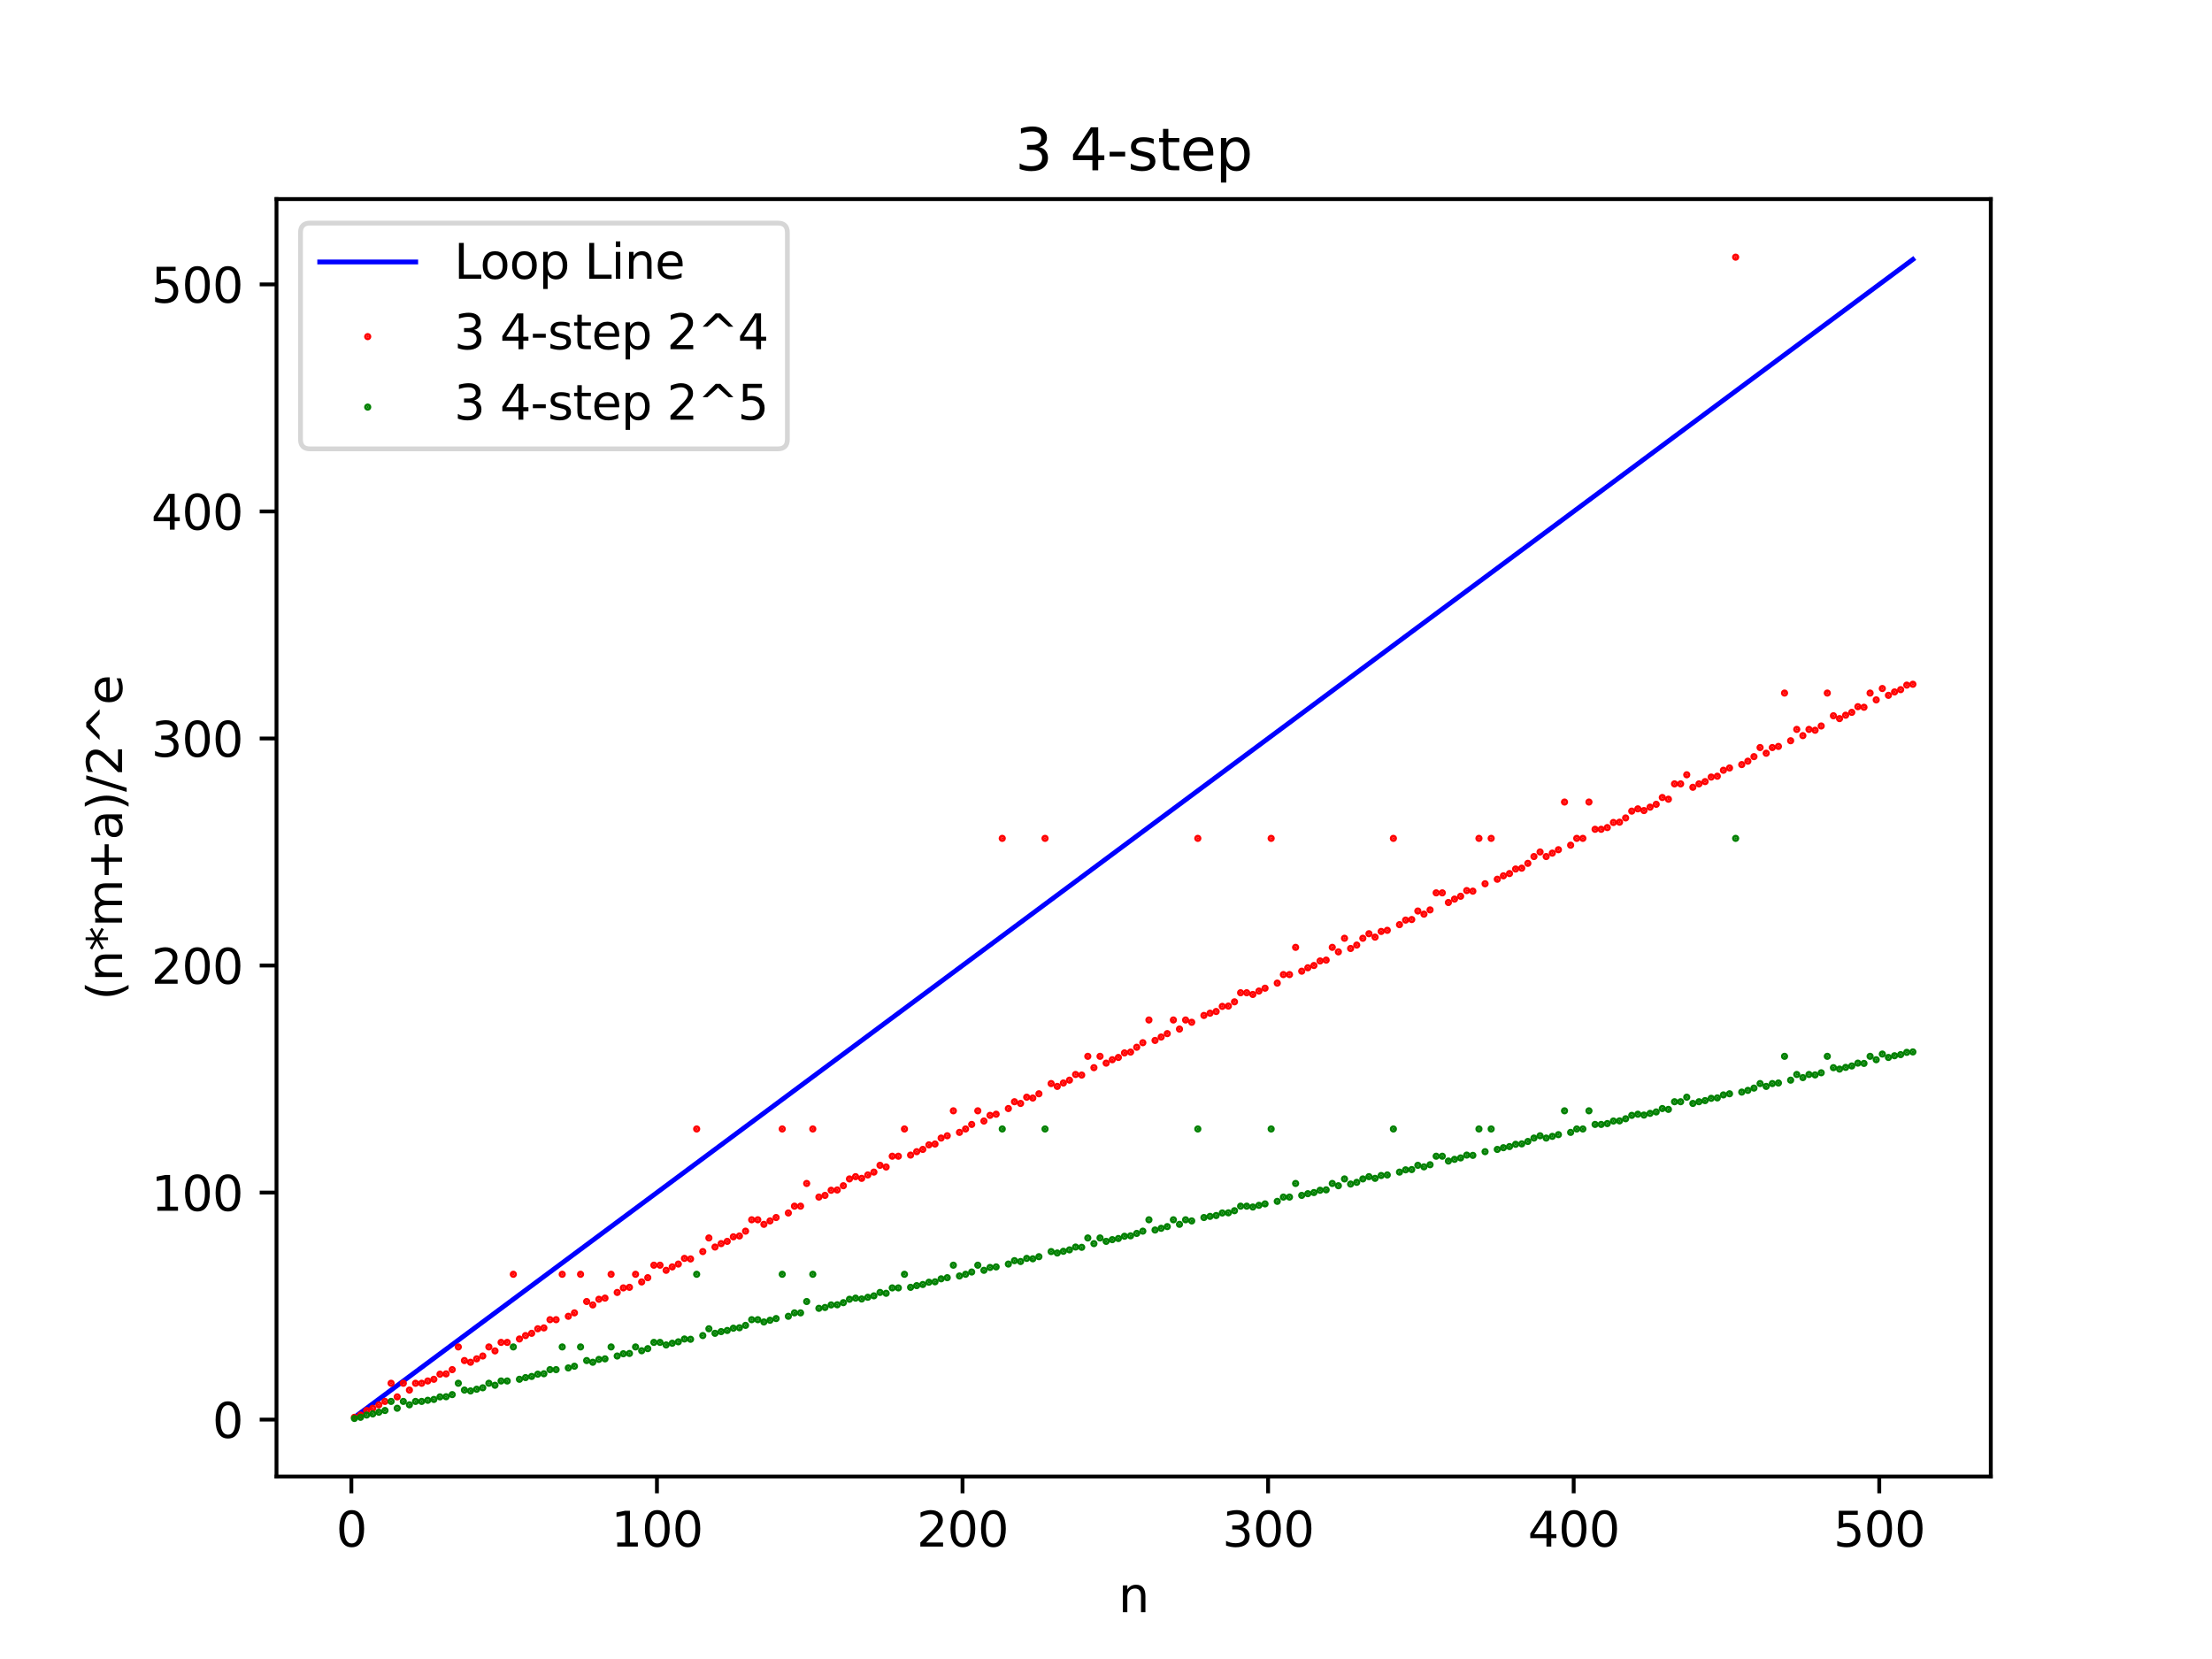 <?xml version="1.0" encoding="utf-8" standalone="no"?>
<!DOCTYPE svg PUBLIC "-//W3C//DTD SVG 1.1//EN"
  "http://www.w3.org/Graphics/SVG/1.1/DTD/svg11.dtd">
<svg xmlns:xlink="http://www.w3.org/1999/xlink" width="460.8pt" height="345.6pt" viewBox="0 0 460.8 345.6" xmlns="http://www.w3.org/2000/svg" version="1.1">
 <defs>
  <style type="text/css">*{stroke-linejoin: round; stroke-linecap: butt}</style>
 </defs>
 <g id="figure_1">
  <g id="patch_1">
   <path d="M 0 345.6 
L 460.8 345.6 
L 460.8 0 
L 0 0 
z
" style="fill: #ffffff"/>
  </g>
  <g id="axes_1">
   <g id="patch_2">
    <path d="M 57.6 307.584 
L 414.72 307.584 
L 414.72 41.472 
L 57.6 41.472 
z
" style="fill: #ffffff"/>
   </g>
   <g id="line2d_1">
    <path d="M 73.833 295.252 
L 398.487 54.041 
L 398.487 54.041 
" clip-path="url(#p90ba7af5d7)" style="fill: none; stroke: #0000ff; stroke-linecap: square"/>
   </g>
   <g id="matplotlib.axis_1">
    <g id="xtick_1">
     <g id="line2d_2">
      <defs>
       <path id="m8633acfd1d" d="M 0 0 
L 0 3.5 
" style="stroke: #000000; stroke-width: 0.8"/>
      </defs>
      <g>
       <use xlink:href="#m8633acfd1d" x="73.196" y="307.584" style="stroke: #000000; stroke-width: 0.8"/>
      </g>
     </g>
     <g id="text_1">
      <!-- 0 -->
      <g transform="translate(70.015 322.182) scale(0.1 -0.1)">
       <defs>
        <path id="DejaVuSans-30" d="M 2034 4250 
Q 1547 4250 1301 3770 
Q 1056 3291 1056 2328 
Q 1056 1369 1301 889 
Q 1547 409 2034 409 
Q 2525 409 2770 889 
Q 3016 1369 3016 2328 
Q 3016 3291 2770 3770 
Q 2525 4250 2034 4250 
z
M 2034 4750 
Q 2819 4750 3233 4129 
Q 3647 3509 3647 2328 
Q 3647 1150 3233 529 
Q 2819 -91 2034 -91 
Q 1250 -91 836 529 
Q 422 1150 422 2328 
Q 422 3509 836 4129 
Q 1250 4750 2034 4750 
z
" transform="scale(0.016)"/>
       </defs>
       <use xlink:href="#DejaVuSans-30"/>
      </g>
     </g>
    </g>
    <g id="xtick_2">
     <g id="line2d_3">
      <g>
       <use xlink:href="#m8633acfd1d" x="136.854" y="307.584" style="stroke: #000000; stroke-width: 0.8"/>
      </g>
     </g>
     <g id="text_2">
      <!-- 100 -->
      <g transform="translate(127.31 322.182) scale(0.1 -0.1)">
       <defs>
        <path id="DejaVuSans-31" d="M 794 531 
L 1825 531 
L 1825 4091 
L 703 3866 
L 703 4441 
L 1819 4666 
L 2450 4666 
L 2450 531 
L 3481 531 
L 3481 0 
L 794 0 
L 794 531 
z
" transform="scale(0.016)"/>
       </defs>
       <use xlink:href="#DejaVuSans-31"/>
       <use xlink:href="#DejaVuSans-30" transform="translate(63.623 0)"/>
       <use xlink:href="#DejaVuSans-30" transform="translate(127.246 0)"/>
      </g>
     </g>
    </g>
    <g id="xtick_3">
     <g id="line2d_4">
      <g>
       <use xlink:href="#m8633acfd1d" x="200.512" y="307.584" style="stroke: #000000; stroke-width: 0.8"/>
      </g>
     </g>
     <g id="text_3">
      <!-- 200 -->
      <g transform="translate(190.968 322.182) scale(0.1 -0.1)">
       <defs>
        <path id="DejaVuSans-32" d="M 1228 531 
L 3431 531 
L 3431 0 
L 469 0 
L 469 531 
Q 828 903 1448 1529 
Q 2069 2156 2228 2338 
Q 2531 2678 2651 2914 
Q 2772 3150 2772 3378 
Q 2772 3750 2511 3984 
Q 2250 4219 1831 4219 
Q 1534 4219 1204 4116 
Q 875 4013 500 3803 
L 500 4441 
Q 881 4594 1212 4672 
Q 1544 4750 1819 4750 
Q 2544 4750 2975 4387 
Q 3406 4025 3406 3419 
Q 3406 3131 3298 2873 
Q 3191 2616 2906 2266 
Q 2828 2175 2409 1742 
Q 1991 1309 1228 531 
z
" transform="scale(0.016)"/>
       </defs>
       <use xlink:href="#DejaVuSans-32"/>
       <use xlink:href="#DejaVuSans-30" transform="translate(63.623 0)"/>
       <use xlink:href="#DejaVuSans-30" transform="translate(127.246 0)"/>
      </g>
     </g>
    </g>
    <g id="xtick_4">
     <g id="line2d_5">
      <g>
       <use xlink:href="#m8633acfd1d" x="264.169" y="307.584" style="stroke: #000000; stroke-width: 0.8"/>
      </g>
     </g>
     <g id="text_4">
      <!-- 300 -->
      <g transform="translate(254.626 322.182) scale(0.1 -0.1)">
       <defs>
        <path id="DejaVuSans-33" d="M 2597 2516 
Q 3050 2419 3304 2112 
Q 3559 1806 3559 1356 
Q 3559 666 3084 287 
Q 2609 -91 1734 -91 
Q 1441 -91 1130 -33 
Q 819 25 488 141 
L 488 750 
Q 750 597 1062 519 
Q 1375 441 1716 441 
Q 2309 441 2620 675 
Q 2931 909 2931 1356 
Q 2931 1769 2642 2001 
Q 2353 2234 1838 2234 
L 1294 2234 
L 1294 2753 
L 1863 2753 
Q 2328 2753 2575 2939 
Q 2822 3125 2822 3475 
Q 2822 3834 2567 4026 
Q 2313 4219 1838 4219 
Q 1578 4219 1281 4162 
Q 984 4106 628 3988 
L 628 4550 
Q 988 4650 1302 4700 
Q 1616 4750 1894 4750 
Q 2613 4750 3031 4423 
Q 3450 4097 3450 3541 
Q 3450 3153 3228 2886 
Q 3006 2619 2597 2516 
z
" transform="scale(0.016)"/>
       </defs>
       <use xlink:href="#DejaVuSans-33"/>
       <use xlink:href="#DejaVuSans-30" transform="translate(63.623 0)"/>
       <use xlink:href="#DejaVuSans-30" transform="translate(127.246 0)"/>
      </g>
     </g>
    </g>
    <g id="xtick_5">
     <g id="line2d_6">
      <g>
       <use xlink:href="#m8633acfd1d" x="327.827" y="307.584" style="stroke: #000000; stroke-width: 0.8"/>
      </g>
     </g>
     <g id="text_5">
      <!-- 400 -->
      <g transform="translate(318.283 322.182) scale(0.1 -0.1)">
       <defs>
        <path id="DejaVuSans-34" d="M 2419 4116 
L 825 1625 
L 2419 1625 
L 2419 4116 
z
M 2253 4666 
L 3047 4666 
L 3047 1625 
L 3713 1625 
L 3713 1100 
L 3047 1100 
L 3047 0 
L 2419 0 
L 2419 1100 
L 313 1100 
L 313 1709 
L 2253 4666 
z
" transform="scale(0.016)"/>
       </defs>
       <use xlink:href="#DejaVuSans-34"/>
       <use xlink:href="#DejaVuSans-30" transform="translate(63.623 0)"/>
       <use xlink:href="#DejaVuSans-30" transform="translate(127.246 0)"/>
      </g>
     </g>
    </g>
    <g id="xtick_6">
     <g id="line2d_7">
      <g>
       <use xlink:href="#m8633acfd1d" x="391.485" y="307.584" style="stroke: #000000; stroke-width: 0.8"/>
      </g>
     </g>
     <g id="text_6">
      <!-- 500 -->
      <g transform="translate(381.941 322.182) scale(0.1 -0.1)">
       <defs>
        <path id="DejaVuSans-35" d="M 691 4666 
L 3169 4666 
L 3169 4134 
L 1269 4134 
L 1269 2991 
Q 1406 3038 1543 3061 
Q 1681 3084 1819 3084 
Q 2600 3084 3056 2656 
Q 3513 2228 3513 1497 
Q 3513 744 3044 326 
Q 2575 -91 1722 -91 
Q 1428 -91 1123 -41 
Q 819 9 494 109 
L 494 744 
Q 775 591 1075 516 
Q 1375 441 1709 441 
Q 2250 441 2565 725 
Q 2881 1009 2881 1497 
Q 2881 1984 2565 2268 
Q 2250 2553 1709 2553 
Q 1456 2553 1204 2497 
Q 953 2441 691 2322 
L 691 4666 
z
" transform="scale(0.016)"/>
       </defs>
       <use xlink:href="#DejaVuSans-35"/>
       <use xlink:href="#DejaVuSans-30" transform="translate(63.623 0)"/>
       <use xlink:href="#DejaVuSans-30" transform="translate(127.246 0)"/>
      </g>
     </g>
    </g>
    <g id="text_7">
     <!-- n -->
     <g transform="translate(232.991 335.861) scale(0.1 -0.1)">
      <defs>
       <path id="DejaVuSans-6e" d="M 3513 2113 
L 3513 0 
L 2938 0 
L 2938 2094 
Q 2938 2591 2744 2837 
Q 2550 3084 2163 3084 
Q 1697 3084 1428 2787 
Q 1159 2491 1159 1978 
L 1159 0 
L 581 0 
L 581 3500 
L 1159 3500 
L 1159 2956 
Q 1366 3272 1645 3428 
Q 1925 3584 2291 3584 
Q 2894 3584 3203 3211 
Q 3513 2838 3513 2113 
z
" transform="scale(0.016)"/>
      </defs>
      <use xlink:href="#DejaVuSans-6e"/>
     </g>
    </g>
   </g>
   <g id="matplotlib.axis_2">
    <g id="ytick_1">
     <g id="line2d_8">
      <defs>
       <path id="md95088b233" d="M 0 0 
L -3.5 0 
" style="stroke: #000000; stroke-width: 0.8"/>
      </defs>
      <g>
       <use xlink:href="#md95088b233" x="57.6" y="295.724" style="stroke: #000000; stroke-width: 0.8"/>
      </g>
     </g>
     <g id="text_8">
      <!-- 0 -->
      <g transform="translate(44.237 299.524) scale(0.1 -0.1)">
       <use xlink:href="#DejaVuSans-30"/>
      </g>
     </g>
    </g>
    <g id="ytick_2">
     <g id="line2d_9">
      <g>
       <use xlink:href="#md95088b233" x="57.6" y="248.428" style="stroke: #000000; stroke-width: 0.8"/>
      </g>
     </g>
     <g id="text_9">
      <!-- 100 -->
      <g transform="translate(31.512 252.228) scale(0.1 -0.1)">
       <use xlink:href="#DejaVuSans-31"/>
       <use xlink:href="#DejaVuSans-30" transform="translate(63.623 0)"/>
       <use xlink:href="#DejaVuSans-30" transform="translate(127.246 0)"/>
      </g>
     </g>
    </g>
    <g id="ytick_3">
     <g id="line2d_10">
      <g>
       <use xlink:href="#md95088b233" x="57.6" y="201.132" style="stroke: #000000; stroke-width: 0.8"/>
      </g>
     </g>
     <g id="text_10">
      <!-- 200 -->
      <g transform="translate(31.512 204.931) scale(0.1 -0.1)">
       <use xlink:href="#DejaVuSans-32"/>
       <use xlink:href="#DejaVuSans-30" transform="translate(63.623 0)"/>
       <use xlink:href="#DejaVuSans-30" transform="translate(127.246 0)"/>
      </g>
     </g>
    </g>
    <g id="ytick_4">
     <g id="line2d_11">
      <g>
       <use xlink:href="#md95088b233" x="57.6" y="153.836" style="stroke: #000000; stroke-width: 0.8"/>
      </g>
     </g>
     <g id="text_11">
      <!-- 300 -->
      <g transform="translate(31.512 157.635) scale(0.1 -0.1)">
       <use xlink:href="#DejaVuSans-33"/>
       <use xlink:href="#DejaVuSans-30" transform="translate(63.623 0)"/>
       <use xlink:href="#DejaVuSans-30" transform="translate(127.246 0)"/>
      </g>
     </g>
    </g>
    <g id="ytick_5">
     <g id="line2d_12">
      <g>
       <use xlink:href="#md95088b233" x="57.6" y="106.54" style="stroke: #000000; stroke-width: 0.8"/>
      </g>
     </g>
     <g id="text_12">
      <!-- 400 -->
      <g transform="translate(31.512 110.339) scale(0.1 -0.1)">
       <use xlink:href="#DejaVuSans-34"/>
       <use xlink:href="#DejaVuSans-30" transform="translate(63.623 0)"/>
       <use xlink:href="#DejaVuSans-30" transform="translate(127.246 0)"/>
      </g>
     </g>
    </g>
    <g id="ytick_6">
     <g id="line2d_13">
      <g>
       <use xlink:href="#md95088b233" x="57.6" y="59.244" style="stroke: #000000; stroke-width: 0.8"/>
      </g>
     </g>
     <g id="text_13">
      <!-- 500 -->
      <g transform="translate(31.512 63.043) scale(0.1 -0.1)">
       <use xlink:href="#DejaVuSans-35"/>
       <use xlink:href="#DejaVuSans-30" transform="translate(63.623 0)"/>
       <use xlink:href="#DejaVuSans-30" transform="translate(127.246 0)"/>
      </g>
     </g>
    </g>
    <g id="text_14">
     <!-- (n*m+a)/2^e -->
     <g transform="translate(25.433 208.355) rotate(-90) scale(0.1 -0.1)">
      <defs>
       <path id="DejaVuSans-28" d="M 1984 4856 
Q 1566 4138 1362 3434 
Q 1159 2731 1159 2009 
Q 1159 1288 1364 580 
Q 1569 -128 1984 -844 
L 1484 -844 
Q 1016 -109 783 600 
Q 550 1309 550 2009 
Q 550 2706 781 3412 
Q 1013 4119 1484 4856 
L 1984 4856 
z
" transform="scale(0.016)"/>
       <path id="DejaVuSans-2a" d="M 3009 3897 
L 1888 3291 
L 3009 2681 
L 2828 2375 
L 1778 3009 
L 1778 1831 
L 1422 1831 
L 1422 3009 
L 372 2375 
L 191 2681 
L 1313 3291 
L 191 3897 
L 372 4206 
L 1422 3572 
L 1422 4750 
L 1778 4750 
L 1778 3572 
L 2828 4206 
L 3009 3897 
z
" transform="scale(0.016)"/>
       <path id="DejaVuSans-6d" d="M 3328 2828 
Q 3544 3216 3844 3400 
Q 4144 3584 4550 3584 
Q 5097 3584 5394 3201 
Q 5691 2819 5691 2113 
L 5691 0 
L 5113 0 
L 5113 2094 
Q 5113 2597 4934 2840 
Q 4756 3084 4391 3084 
Q 3944 3084 3684 2787 
Q 3425 2491 3425 1978 
L 3425 0 
L 2847 0 
L 2847 2094 
Q 2847 2600 2669 2842 
Q 2491 3084 2119 3084 
Q 1678 3084 1418 2786 
Q 1159 2488 1159 1978 
L 1159 0 
L 581 0 
L 581 3500 
L 1159 3500 
L 1159 2956 
Q 1356 3278 1631 3431 
Q 1906 3584 2284 3584 
Q 2666 3584 2933 3390 
Q 3200 3197 3328 2828 
z
" transform="scale(0.016)"/>
       <path id="DejaVuSans-2b" d="M 2944 4013 
L 2944 2272 
L 4684 2272 
L 4684 1741 
L 2944 1741 
L 2944 0 
L 2419 0 
L 2419 1741 
L 678 1741 
L 678 2272 
L 2419 2272 
L 2419 4013 
L 2944 4013 
z
" transform="scale(0.016)"/>
       <path id="DejaVuSans-61" d="M 2194 1759 
Q 1497 1759 1228 1600 
Q 959 1441 959 1056 
Q 959 750 1161 570 
Q 1363 391 1709 391 
Q 2188 391 2477 730 
Q 2766 1069 2766 1631 
L 2766 1759 
L 2194 1759 
z
M 3341 1997 
L 3341 0 
L 2766 0 
L 2766 531 
Q 2569 213 2275 61 
Q 1981 -91 1556 -91 
Q 1019 -91 701 211 
Q 384 513 384 1019 
Q 384 1609 779 1909 
Q 1175 2209 1959 2209 
L 2766 2209 
L 2766 2266 
Q 2766 2663 2505 2880 
Q 2244 3097 1772 3097 
Q 1472 3097 1187 3025 
Q 903 2953 641 2809 
L 641 3341 
Q 956 3463 1253 3523 
Q 1550 3584 1831 3584 
Q 2591 3584 2966 3190 
Q 3341 2797 3341 1997 
z
" transform="scale(0.016)"/>
       <path id="DejaVuSans-29" d="M 513 4856 
L 1013 4856 
Q 1481 4119 1714 3412 
Q 1947 2706 1947 2009 
Q 1947 1309 1714 600 
Q 1481 -109 1013 -844 
L 513 -844 
Q 928 -128 1133 580 
Q 1338 1288 1338 2009 
Q 1338 2731 1133 3434 
Q 928 4138 513 4856 
z
" transform="scale(0.016)"/>
       <path id="DejaVuSans-2f" d="M 1625 4666 
L 2156 4666 
L 531 -594 
L 0 -594 
L 1625 4666 
z
" transform="scale(0.016)"/>
       <path id="DejaVuSans-5e" d="M 2988 4666 
L 4684 2925 
L 4056 2925 
L 2681 4159 
L 1306 2925 
L 678 2925 
L 2375 4666 
L 2988 4666 
z
" transform="scale(0.016)"/>
       <path id="DejaVuSans-65" d="M 3597 1894 
L 3597 1613 
L 953 1613 
Q 991 1019 1311 708 
Q 1631 397 2203 397 
Q 2534 397 2845 478 
Q 3156 559 3463 722 
L 3463 178 
Q 3153 47 2828 -22 
Q 2503 -91 2169 -91 
Q 1331 -91 842 396 
Q 353 884 353 1716 
Q 353 2575 817 3079 
Q 1281 3584 2069 3584 
Q 2775 3584 3186 3129 
Q 3597 2675 3597 1894 
z
M 3022 2063 
Q 3016 2534 2758 2815 
Q 2500 3097 2075 3097 
Q 1594 3097 1305 2825 
Q 1016 2553 972 2059 
L 3022 2063 
z
" transform="scale(0.016)"/>
      </defs>
      <use xlink:href="#DejaVuSans-28"/>
      <use xlink:href="#DejaVuSans-6e" transform="translate(39.014 0)"/>
      <use xlink:href="#DejaVuSans-2a" transform="translate(102.393 0)"/>
      <use xlink:href="#DejaVuSans-6d" transform="translate(152.393 0)"/>
      <use xlink:href="#DejaVuSans-2b" transform="translate(249.805 0)"/>
      <use xlink:href="#DejaVuSans-61" transform="translate(333.594 0)"/>
      <use xlink:href="#DejaVuSans-29" transform="translate(394.873 0)"/>
      <use xlink:href="#DejaVuSans-2f" transform="translate(433.887 0)"/>
      <use xlink:href="#DejaVuSans-32" transform="translate(467.578 0)"/>
      <use xlink:href="#DejaVuSans-5e" transform="translate(531.201 0)"/>
      <use xlink:href="#DejaVuSans-65" transform="translate(614.99 0)"/>
     </g>
    </g>
   </g>
   <g id="PathCollection_1">
    <defs>
     <path id="m032d1ddbf3" d="M 0 0.25 
C 0.066 0.25 0.13 0.224 0.177 0.177 
C 0.224 0.13 0.25 0.066 0.25 0 
C 0.25 -0.066 0.224 -0.13 0.177 -0.177 
C 0.13 -0.224 0.066 -0.25 0 -0.25 
C -0.066 -0.25 -0.13 -0.224 -0.177 -0.177 
C -0.224 -0.13 -0.25 -0.066 -0.25 0 
C -0.25 0.066 -0.224 0.13 -0.177 0.177 
C -0.13 0.224 -0.066 0.25 0 0.25 
z
" style="stroke: #ff0000"/>
    </defs>
    <g clip-path="url(#p90ba7af5d7)">
     <use xlink:href="#m032d1ddbf3" x="73.833" y="295.252" style="fill: #ff0000; stroke: #ff0000"/>
     <use xlink:href="#m032d1ddbf3" x="75.106" y="294.779" style="fill: #ff0000; stroke: #ff0000"/>
     <use xlink:href="#m032d1ddbf3" x="76.379" y="293.833" style="fill: #ff0000; stroke: #ff0000"/>
     <use xlink:href="#m032d1ddbf3" x="77.652" y="293.36" style="fill: #ff0000; stroke: #ff0000"/>
     <use xlink:href="#m032d1ddbf3" x="78.925" y="292.65" style="fill: #ff0000; stroke: #ff0000"/>
     <use xlink:href="#m032d1ddbf3" x="80.199" y="291.941" style="fill: #ff0000; stroke: #ff0000"/>
     <use xlink:href="#m032d1ddbf3" x="81.472" y="288.157" style="fill: #ff0000; stroke: #ff0000"/>
     <use xlink:href="#m032d1ddbf3" x="82.745" y="290.995" style="fill: #ff0000; stroke: #ff0000"/>
     <use xlink:href="#m032d1ddbf3" x="84.018" y="288.157" style="fill: #ff0000; stroke: #ff0000"/>
     <use xlink:href="#m032d1ddbf3" x="85.291" y="289.576" style="fill: #ff0000; stroke: #ff0000"/>
     <use xlink:href="#m032d1ddbf3" x="86.564" y="288.157" style="fill: #ff0000; stroke: #ff0000"/>
     <use xlink:href="#m032d1ddbf3" x="87.837" y="288.157" style="fill: #ff0000; stroke: #ff0000"/>
     <use xlink:href="#m032d1ddbf3" x="89.111" y="287.684" style="fill: #ff0000; stroke: #ff0000"/>
     <use xlink:href="#m032d1ddbf3" x="90.384" y="287.329" style="fill: #ff0000; stroke: #ff0000"/>
     <use xlink:href="#m032d1ddbf3" x="91.657" y="286.265" style="fill: #ff0000; stroke: #ff0000"/>
     <use xlink:href="#m032d1ddbf3" x="92.93" y="286.206" style="fill: #ff0000; stroke: #ff0000"/>
     <use xlink:href="#m032d1ddbf3" x="94.203" y="285.319" style="fill: #ff0000; stroke: #ff0000"/>
     <use xlink:href="#m032d1ddbf3" x="95.476" y="280.59" style="fill: #ff0000; stroke: #ff0000"/>
     <use xlink:href="#m032d1ddbf3" x="96.75" y="283.427" style="fill: #ff0000; stroke: #ff0000"/>
     <use xlink:href="#m032d1ddbf3" x="98.023" y="283.782" style="fill: #ff0000; stroke: #ff0000"/>
     <use xlink:href="#m032d1ddbf3" x="99.296" y="283.073" style="fill: #ff0000; stroke: #ff0000"/>
     <use xlink:href="#m032d1ddbf3" x="100.569" y="282.482" style="fill: #ff0000; stroke: #ff0000"/>
     <use xlink:href="#m032d1ddbf3" x="101.842" y="280.59" style="fill: #ff0000; stroke: #ff0000"/>
     <use xlink:href="#m032d1ddbf3" x="103.115" y="281.417" style="fill: #ff0000; stroke: #ff0000"/>
     <use xlink:href="#m032d1ddbf3" x="104.388" y="279.644" style="fill: #ff0000; stroke: #ff0000"/>
     <use xlink:href="#m032d1ddbf3" x="105.662" y="279.644" style="fill: #ff0000; stroke: #ff0000"/>
     <use xlink:href="#m032d1ddbf3" x="106.935" y="265.455" style="fill: #ff0000; stroke: #ff0000"/>
     <use xlink:href="#m032d1ddbf3" x="108.208" y="278.934" style="fill: #ff0000; stroke: #ff0000"/>
     <use xlink:href="#m032d1ddbf3" x="109.481" y="278.225" style="fill: #ff0000; stroke: #ff0000"/>
     <use xlink:href="#m032d1ddbf3" x="110.754" y="277.752" style="fill: #ff0000; stroke: #ff0000"/>
     <use xlink:href="#m032d1ddbf3" x="112.027" y="276.806" style="fill: #ff0000; stroke: #ff0000"/>
     <use xlink:href="#m032d1ddbf3" x="113.301" y="276.629" style="fill: #ff0000; stroke: #ff0000"/>
     <use xlink:href="#m032d1ddbf3" x="114.574" y="274.914" style="fill: #ff0000; stroke: #ff0000"/>
     <use xlink:href="#m032d1ddbf3" x="115.847" y="274.914" style="fill: #ff0000; stroke: #ff0000"/>
     <use xlink:href="#m032d1ddbf3" x="117.12" y="265.455" style="fill: #ff0000; stroke: #ff0000"/>
     <use xlink:href="#m032d1ddbf3" x="118.393" y="274.205" style="fill: #ff0000; stroke: #ff0000"/>
     <use xlink:href="#m032d1ddbf3" x="119.666" y="273.495" style="fill: #ff0000; stroke: #ff0000"/>
     <use xlink:href="#m032d1ddbf3" x="120.939" y="265.455" style="fill: #ff0000; stroke: #ff0000"/>
     <use xlink:href="#m032d1ddbf3" x="122.213" y="271.13" style="fill: #ff0000; stroke: #ff0000"/>
     <use xlink:href="#m032d1ddbf3" x="123.486" y="271.84" style="fill: #ff0000; stroke: #ff0000"/>
     <use xlink:href="#m032d1ddbf3" x="124.759" y="270.658" style="fill: #ff0000; stroke: #ff0000"/>
     <use xlink:href="#m032d1ddbf3" x="126.032" y="270.421" style="fill: #ff0000; stroke: #ff0000"/>
     <use xlink:href="#m032d1ddbf3" x="127.305" y="265.455" style="fill: #ff0000; stroke: #ff0000"/>
     <use xlink:href="#m032d1ddbf3" x="128.578" y="269.239" style="fill: #ff0000; stroke: #ff0000"/>
     <use xlink:href="#m032d1ddbf3" x="129.852" y="268.293" style="fill: #ff0000; stroke: #ff0000"/>
     <use xlink:href="#m032d1ddbf3" x="131.125" y="268.174" style="fill: #ff0000; stroke: #ff0000"/>
     <use xlink:href="#m032d1ddbf3" x="132.398" y="265.455" style="fill: #ff0000; stroke: #ff0000"/>
     <use xlink:href="#m032d1ddbf3" x="133.671" y="267.051" style="fill: #ff0000; stroke: #ff0000"/>
     <use xlink:href="#m032d1ddbf3" x="134.944" y="266.164" style="fill: #ff0000; stroke: #ff0000"/>
     <use xlink:href="#m032d1ddbf3" x="136.217" y="263.563" style="fill: #ff0000; stroke: #ff0000"/>
     <use xlink:href="#m032d1ddbf3" x="137.49" y="263.563" style="fill: #ff0000; stroke: #ff0000"/>
     <use xlink:href="#m032d1ddbf3" x="138.764" y="264.627" style="fill: #ff0000; stroke: #ff0000"/>
     <use xlink:href="#m032d1ddbf3" x="140.037" y="263.918" style="fill: #ff0000; stroke: #ff0000"/>
     <use xlink:href="#m032d1ddbf3" x="141.31" y="263.327" style="fill: #ff0000; stroke: #ff0000"/>
     <use xlink:href="#m032d1ddbf3" x="142.583" y="262.144" style="fill: #ff0000; stroke: #ff0000"/>
     <use xlink:href="#m032d1ddbf3" x="143.856" y="262.262" style="fill: #ff0000; stroke: #ff0000"/>
     <use xlink:href="#m032d1ddbf3" x="145.129" y="235.185" style="fill: #ff0000; stroke: #ff0000"/>
     <use xlink:href="#m032d1ddbf3" x="146.403" y="260.725" style="fill: #ff0000; stroke: #ff0000"/>
     <use xlink:href="#m032d1ddbf3" x="147.676" y="257.888" style="fill: #ff0000; stroke: #ff0000"/>
     <use xlink:href="#m032d1ddbf3" x="148.949" y="259.779" style="fill: #ff0000; stroke: #ff0000"/>
     <use xlink:href="#m032d1ddbf3" x="150.222" y="259.07" style="fill: #ff0000; stroke: #ff0000"/>
     <use xlink:href="#m032d1ddbf3" x="151.495" y="258.597" style="fill: #ff0000; stroke: #ff0000"/>
     <use xlink:href="#m032d1ddbf3" x="152.768" y="257.651" style="fill: #ff0000; stroke: #ff0000"/>
     <use xlink:href="#m032d1ddbf3" x="154.041" y="257.474" style="fill: #ff0000; stroke: #ff0000"/>
     <use xlink:href="#m032d1ddbf3" x="155.315" y="256.469" style="fill: #ff0000; stroke: #ff0000"/>
     <use xlink:href="#m032d1ddbf3" x="156.588" y="254.104" style="fill: #ff0000; stroke: #ff0000"/>
     <use xlink:href="#m032d1ddbf3" x="157.861" y="254.104" style="fill: #ff0000; stroke: #ff0000"/>
     <use xlink:href="#m032d1ddbf3" x="159.134" y="255.05" style="fill: #ff0000; stroke: #ff0000"/>
     <use xlink:href="#m032d1ddbf3" x="160.407" y="254.34" style="fill: #ff0000; stroke: #ff0000"/>
     <use xlink:href="#m032d1ddbf3" x="161.68" y="253.631" style="fill: #ff0000; stroke: #ff0000"/>
     <use xlink:href="#m032d1ddbf3" x="162.954" y="235.185" style="fill: #ff0000; stroke: #ff0000"/>
     <use xlink:href="#m032d1ddbf3" x="164.227" y="252.685" style="fill: #ff0000; stroke: #ff0000"/>
     <use xlink:href="#m032d1ddbf3" x="165.5" y="251.266" style="fill: #ff0000; stroke: #ff0000"/>
     <use xlink:href="#m032d1ddbf3" x="166.773" y="251.266" style="fill: #ff0000; stroke: #ff0000"/>
     <use xlink:href="#m032d1ddbf3" x="168.046" y="246.536" style="fill: #ff0000; stroke: #ff0000"/>
     <use xlink:href="#m032d1ddbf3" x="169.319" y="235.185" style="fill: #ff0000; stroke: #ff0000"/>
     <use xlink:href="#m032d1ddbf3" x="170.593" y="249.374" style="fill: #ff0000; stroke: #ff0000"/>
     <use xlink:href="#m032d1ddbf3" x="171.866" y="249.019" style="fill: #ff0000; stroke: #ff0000"/>
     <use xlink:href="#m032d1ddbf3" x="173.139" y="247.955" style="fill: #ff0000; stroke: #ff0000"/>
     <use xlink:href="#m032d1ddbf3" x="174.412" y="247.896" style="fill: #ff0000; stroke: #ff0000"/>
     <use xlink:href="#m032d1ddbf3" x="175.685" y="247.009" style="fill: #ff0000; stroke: #ff0000"/>
     <use xlink:href="#m032d1ddbf3" x="176.958" y="245.591" style="fill: #ff0000; stroke: #ff0000"/>
     <use xlink:href="#m032d1ddbf3" x="178.231" y="245.118" style="fill: #ff0000; stroke: #ff0000"/>
     <use xlink:href="#m032d1ddbf3" x="179.505" y="245.472" style="fill: #ff0000; stroke: #ff0000"/>
     <use xlink:href="#m032d1ddbf3" x="180.778" y="244.763" style="fill: #ff0000; stroke: #ff0000"/>
     <use xlink:href="#m032d1ddbf3" x="182.051" y="244.172" style="fill: #ff0000; stroke: #ff0000"/>
     <use xlink:href="#m032d1ddbf3" x="183.324" y="242.753" style="fill: #ff0000; stroke: #ff0000"/>
     <use xlink:href="#m032d1ddbf3" x="184.597" y="243.107" style="fill: #ff0000; stroke: #ff0000"/>
     <use xlink:href="#m032d1ddbf3" x="185.87" y="240.861" style="fill: #ff0000; stroke: #ff0000"/>
     <use xlink:href="#m032d1ddbf3" x="187.144" y="240.861" style="fill: #ff0000; stroke: #ff0000"/>
     <use xlink:href="#m032d1ddbf3" x="188.417" y="235.185" style="fill: #ff0000; stroke: #ff0000"/>
     <use xlink:href="#m032d1ddbf3" x="189.69" y="240.624" style="fill: #ff0000; stroke: #ff0000"/>
     <use xlink:href="#m032d1ddbf3" x="190.963" y="239.915" style="fill: #ff0000; stroke: #ff0000"/>
     <use xlink:href="#m032d1ddbf3" x="192.236" y="239.442" style="fill: #ff0000; stroke: #ff0000"/>
     <use xlink:href="#m032d1ddbf3" x="193.509" y="238.496" style="fill: #ff0000; stroke: #ff0000"/>
     <use xlink:href="#m032d1ddbf3" x="194.782" y="238.319" style="fill: #ff0000; stroke: #ff0000"/>
     <use xlink:href="#m032d1ddbf3" x="196.056" y="237.077" style="fill: #ff0000; stroke: #ff0000"/>
     <use xlink:href="#m032d1ddbf3" x="197.329" y="236.604" style="fill: #ff0000; stroke: #ff0000"/>
     <use xlink:href="#m032d1ddbf3" x="198.602" y="231.402" style="fill: #ff0000; stroke: #ff0000"/>
     <use xlink:href="#m032d1ddbf3" x="199.875" y="235.895" style="fill: #ff0000; stroke: #ff0000"/>
     <use xlink:href="#m032d1ddbf3" x="201.148" y="235.185" style="fill: #ff0000; stroke: #ff0000"/>
     <use xlink:href="#m032d1ddbf3" x="202.421" y="234.239" style="fill: #ff0000; stroke: #ff0000"/>
     <use xlink:href="#m032d1ddbf3" x="203.695" y="231.402" style="fill: #ff0000; stroke: #ff0000"/>
     <use xlink:href="#m032d1ddbf3" x="204.968" y="233.53" style="fill: #ff0000; stroke: #ff0000"/>
     <use xlink:href="#m032d1ddbf3" x="206.241" y="232.348" style="fill: #ff0000; stroke: #ff0000"/>
     <use xlink:href="#m032d1ddbf3" x="207.514" y="232.111" style="fill: #ff0000; stroke: #ff0000"/>
     <use xlink:href="#m032d1ddbf3" x="208.787" y="174.646" style="fill: #ff0000; stroke: #ff0000"/>
     <use xlink:href="#m032d1ddbf3" x="210.06" y="230.929" style="fill: #ff0000; stroke: #ff0000"/>
     <use xlink:href="#m032d1ddbf3" x="211.333" y="229.51" style="fill: #ff0000; stroke: #ff0000"/>
     <use xlink:href="#m032d1ddbf3" x="212.607" y="229.865" style="fill: #ff0000; stroke: #ff0000"/>
     <use xlink:href="#m032d1ddbf3" x="213.88" y="228.564" style="fill: #ff0000; stroke: #ff0000"/>
     <use xlink:href="#m032d1ddbf3" x="215.153" y="228.741" style="fill: #ff0000; stroke: #ff0000"/>
     <use xlink:href="#m032d1ddbf3" x="216.426" y="227.854" style="fill: #ff0000; stroke: #ff0000"/>
     <use xlink:href="#m032d1ddbf3" x="217.699" y="174.646" style="fill: #ff0000; stroke: #ff0000"/>
     <use xlink:href="#m032d1ddbf3" x="218.972" y="225.726" style="fill: #ff0000; stroke: #ff0000"/>
     <use xlink:href="#m032d1ddbf3" x="220.246" y="226.317" style="fill: #ff0000; stroke: #ff0000"/>
     <use xlink:href="#m032d1ddbf3" x="221.519" y="225.608" style="fill: #ff0000; stroke: #ff0000"/>
     <use xlink:href="#m032d1ddbf3" x="222.792" y="225.017" style="fill: #ff0000; stroke: #ff0000"/>
     <use xlink:href="#m032d1ddbf3" x="224.065" y="223.834" style="fill: #ff0000; stroke: #ff0000"/>
     <use xlink:href="#m032d1ddbf3" x="225.338" y="223.953" style="fill: #ff0000; stroke: #ff0000"/>
     <use xlink:href="#m032d1ddbf3" x="226.611" y="220.051" style="fill: #ff0000; stroke: #ff0000"/>
     <use xlink:href="#m032d1ddbf3" x="227.884" y="222.415" style="fill: #ff0000; stroke: #ff0000"/>
     <use xlink:href="#m032d1ddbf3" x="229.158" y="220.051" style="fill: #ff0000; stroke: #ff0000"/>
     <use xlink:href="#m032d1ddbf3" x="230.431" y="221.469" style="fill: #ff0000; stroke: #ff0000"/>
     <use xlink:href="#m032d1ddbf3" x="231.704" y="220.76" style="fill: #ff0000; stroke: #ff0000"/>
     <use xlink:href="#m032d1ddbf3" x="232.977" y="220.287" style="fill: #ff0000; stroke: #ff0000"/>
     <use xlink:href="#m032d1ddbf3" x="234.25" y="219.341" style="fill: #ff0000; stroke: #ff0000"/>
     <use xlink:href="#m032d1ddbf3" x="235.523" y="219.164" style="fill: #ff0000; stroke: #ff0000"/>
     <use xlink:href="#m032d1ddbf3" x="236.797" y="218.159" style="fill: #ff0000; stroke: #ff0000"/>
     <use xlink:href="#m032d1ddbf3" x="238.07" y="217.213" style="fill: #ff0000; stroke: #ff0000"/>
     <use xlink:href="#m032d1ddbf3" x="239.343" y="212.483" style="fill: #ff0000; stroke: #ff0000"/>
     <use xlink:href="#m032d1ddbf3" x="240.616" y="216.74" style="fill: #ff0000; stroke: #ff0000"/>
     <use xlink:href="#m032d1ddbf3" x="241.889" y="216.03" style="fill: #ff0000; stroke: #ff0000"/>
     <use xlink:href="#m032d1ddbf3" x="243.162" y="215.321" style="fill: #ff0000; stroke: #ff0000"/>
     <use xlink:href="#m032d1ddbf3" x="244.436" y="212.483" style="fill: #ff0000; stroke: #ff0000"/>
     <use xlink:href="#m032d1ddbf3" x="245.709" y="214.375" style="fill: #ff0000; stroke: #ff0000"/>
     <use xlink:href="#m032d1ddbf3" x="246.982" y="212.483" style="fill: #ff0000; stroke: #ff0000"/>
     <use xlink:href="#m032d1ddbf3" x="248.255" y="212.956" style="fill: #ff0000; stroke: #ff0000"/>
     <use xlink:href="#m032d1ddbf3" x="249.528" y="174.646" style="fill: #ff0000; stroke: #ff0000"/>
     <use xlink:href="#m032d1ddbf3" x="250.801" y="211.537" style="fill: #ff0000; stroke: #ff0000"/>
     <use xlink:href="#m032d1ddbf3" x="252.074" y="211.064" style="fill: #ff0000; stroke: #ff0000"/>
     <use xlink:href="#m032d1ddbf3" x="253.348" y="210.71" style="fill: #ff0000; stroke: #ff0000"/>
     <use xlink:href="#m032d1ddbf3" x="254.621" y="209.645" style="fill: #ff0000; stroke: #ff0000"/>
     <use xlink:href="#m032d1ddbf3" x="255.894" y="209.586" style="fill: #ff0000; stroke: #ff0000"/>
     <use xlink:href="#m032d1ddbf3" x="257.167" y="208.699" style="fill: #ff0000; stroke: #ff0000"/>
     <use xlink:href="#m032d1ddbf3" x="258.44" y="206.808" style="fill: #ff0000; stroke: #ff0000"/>
     <use xlink:href="#m032d1ddbf3" x="259.713" y="206.808" style="fill: #ff0000; stroke: #ff0000"/>
     <use xlink:href="#m032d1ddbf3" x="260.987" y="207.162" style="fill: #ff0000; stroke: #ff0000"/>
     <use xlink:href="#m032d1ddbf3" x="262.26" y="206.453" style="fill: #ff0000; stroke: #ff0000"/>
     <use xlink:href="#m032d1ddbf3" x="263.533" y="205.862" style="fill: #ff0000; stroke: #ff0000"/>
     <use xlink:href="#m032d1ddbf3" x="264.806" y="174.646" style="fill: #ff0000; stroke: #ff0000"/>
     <use xlink:href="#m032d1ddbf3" x="266.079" y="204.798" style="fill: #ff0000; stroke: #ff0000"/>
     <use xlink:href="#m032d1ddbf3" x="267.352" y="203.024" style="fill: #ff0000; stroke: #ff0000"/>
     <use xlink:href="#m032d1ddbf3" x="268.625" y="203.024" style="fill: #ff0000; stroke: #ff0000"/>
     <use xlink:href="#m032d1ddbf3" x="269.899" y="197.348" style="fill: #ff0000; stroke: #ff0000"/>
     <use xlink:href="#m032d1ddbf3" x="271.172" y="202.315" style="fill: #ff0000; stroke: #ff0000"/>
     <use xlink:href="#m032d1ddbf3" x="272.445" y="201.605" style="fill: #ff0000; stroke: #ff0000"/>
     <use xlink:href="#m032d1ddbf3" x="273.718" y="201.132" style="fill: #ff0000; stroke: #ff0000"/>
     <use xlink:href="#m032d1ddbf3" x="274.991" y="200.186" style="fill: #ff0000; stroke: #ff0000"/>
     <use xlink:href="#m032d1ddbf3" x="276.264" y="200.009" style="fill: #ff0000; stroke: #ff0000"/>
     <use xlink:href="#m032d1ddbf3" x="277.538" y="197.348" style="fill: #ff0000; stroke: #ff0000"/>
     <use xlink:href="#m032d1ddbf3" x="278.811" y="198.294" style="fill: #ff0000; stroke: #ff0000"/>
     <use xlink:href="#m032d1ddbf3" x="280.084" y="195.457" style="fill: #ff0000; stroke: #ff0000"/>
     <use xlink:href="#m032d1ddbf3" x="281.357" y="197.585" style="fill: #ff0000; stroke: #ff0000"/>
     <use xlink:href="#m032d1ddbf3" x="282.63" y="196.875" style="fill: #ff0000; stroke: #ff0000"/>
     <use xlink:href="#m032d1ddbf3" x="283.903" y="195.457" style="fill: #ff0000; stroke: #ff0000"/>
     <use xlink:href="#m032d1ddbf3" x="285.176" y="194.511" style="fill: #ff0000; stroke: #ff0000"/>
     <use xlink:href="#m032d1ddbf3" x="286.45" y="195.22" style="fill: #ff0000; stroke: #ff0000"/>
     <use xlink:href="#m032d1ddbf3" x="287.723" y="194.038" style="fill: #ff0000; stroke: #ff0000"/>
     <use xlink:href="#m032d1ddbf3" x="288.996" y="193.801" style="fill: #ff0000; stroke: #ff0000"/>
     <use xlink:href="#m032d1ddbf3" x="290.269" y="174.646" style="fill: #ff0000; stroke: #ff0000"/>
     <use xlink:href="#m032d1ddbf3" x="291.542" y="192.619" style="fill: #ff0000; stroke: #ff0000"/>
     <use xlink:href="#m032d1ddbf3" x="292.815" y="191.673" style="fill: #ff0000; stroke: #ff0000"/>
     <use xlink:href="#m032d1ddbf3" x="294.089" y="191.555" style="fill: #ff0000; stroke: #ff0000"/>
     <use xlink:href="#m032d1ddbf3" x="295.362" y="189.781" style="fill: #ff0000; stroke: #ff0000"/>
     <use xlink:href="#m032d1ddbf3" x="296.635" y="190.431" style="fill: #ff0000; stroke: #ff0000"/>
     <use xlink:href="#m032d1ddbf3" x="297.908" y="189.545" style="fill: #ff0000; stroke: #ff0000"/>
     <use xlink:href="#m032d1ddbf3" x="299.181" y="185.997" style="fill: #ff0000; stroke: #ff0000"/>
     <use xlink:href="#m032d1ddbf3" x="300.454" y="185.997" style="fill: #ff0000; stroke: #ff0000"/>
     <use xlink:href="#m032d1ddbf3" x="301.727" y="188.007" style="fill: #ff0000; stroke: #ff0000"/>
     <use xlink:href="#m032d1ddbf3" x="303.001" y="187.298" style="fill: #ff0000; stroke: #ff0000"/>
     <use xlink:href="#m032d1ddbf3" x="304.274" y="186.707" style="fill: #ff0000; stroke: #ff0000"/>
     <use xlink:href="#m032d1ddbf3" x="305.547" y="185.524" style="fill: #ff0000; stroke: #ff0000"/>
     <use xlink:href="#m032d1ddbf3" x="306.82" y="185.643" style="fill: #ff0000; stroke: #ff0000"/>
     <use xlink:href="#m032d1ddbf3" x="308.093" y="174.646" style="fill: #ff0000; stroke: #ff0000"/>
     <use xlink:href="#m032d1ddbf3" x="309.366" y="184.105" style="fill: #ff0000; stroke: #ff0000"/>
     <use xlink:href="#m032d1ddbf3" x="310.64" y="174.646" style="fill: #ff0000; stroke: #ff0000"/>
     <use xlink:href="#m032d1ddbf3" x="311.913" y="183.16" style="fill: #ff0000; stroke: #ff0000"/>
     <use xlink:href="#m032d1ddbf3" x="313.186" y="182.45" style="fill: #ff0000; stroke: #ff0000"/>
     <use xlink:href="#m032d1ddbf3" x="314.459" y="181.977" style="fill: #ff0000; stroke: #ff0000"/>
     <use xlink:href="#m032d1ddbf3" x="315.732" y="181.031" style="fill: #ff0000; stroke: #ff0000"/>
     <use xlink:href="#m032d1ddbf3" x="317.005" y="180.854" style="fill: #ff0000; stroke: #ff0000"/>
     <use xlink:href="#m032d1ddbf3" x="318.279" y="179.849" style="fill: #ff0000; stroke: #ff0000"/>
     <use xlink:href="#m032d1ddbf3" x="319.552" y="178.43" style="fill: #ff0000; stroke: #ff0000"/>
     <use xlink:href="#m032d1ddbf3" x="320.825" y="177.484" style="fill: #ff0000; stroke: #ff0000"/>
     <use xlink:href="#m032d1ddbf3" x="322.098" y="178.43" style="fill: #ff0000; stroke: #ff0000"/>
     <use xlink:href="#m032d1ddbf3" x="323.371" y="177.72" style="fill: #ff0000; stroke: #ff0000"/>
     <use xlink:href="#m032d1ddbf3" x="324.644" y="177.011" style="fill: #ff0000; stroke: #ff0000"/>
     <use xlink:href="#m032d1ddbf3" x="325.917" y="167.079" style="fill: #ff0000; stroke: #ff0000"/>
     <use xlink:href="#m032d1ddbf3" x="327.191" y="176.065" style="fill: #ff0000; stroke: #ff0000"/>
     <use xlink:href="#m032d1ddbf3" x="328.464" y="174.646" style="fill: #ff0000; stroke: #ff0000"/>
     <use xlink:href="#m032d1ddbf3" x="329.737" y="174.646" style="fill: #ff0000; stroke: #ff0000"/>
     <use xlink:href="#m032d1ddbf3" x="331.01" y="167.079" style="fill: #ff0000; stroke: #ff0000"/>
     <use xlink:href="#m032d1ddbf3" x="332.283" y="172.754" style="fill: #ff0000; stroke: #ff0000"/>
     <use xlink:href="#m032d1ddbf3" x="333.556" y="172.754" style="fill: #ff0000; stroke: #ff0000"/>
     <use xlink:href="#m032d1ddbf3" x="334.83" y="172.4" style="fill: #ff0000; stroke: #ff0000"/>
     <use xlink:href="#m032d1ddbf3" x="336.103" y="171.336" style="fill: #ff0000; stroke: #ff0000"/>
     <use xlink:href="#m032d1ddbf3" x="337.376" y="171.276" style="fill: #ff0000; stroke: #ff0000"/>
     <use xlink:href="#m032d1ddbf3" x="338.649" y="170.39" style="fill: #ff0000; stroke: #ff0000"/>
     <use xlink:href="#m032d1ddbf3" x="339.922" y="168.971" style="fill: #ff0000; stroke: #ff0000"/>
     <use xlink:href="#m032d1ddbf3" x="341.195" y="168.498" style="fill: #ff0000; stroke: #ff0000"/>
     <use xlink:href="#m032d1ddbf3" x="342.468" y="168.852" style="fill: #ff0000; stroke: #ff0000"/>
     <use xlink:href="#m032d1ddbf3" x="343.742" y="168.143" style="fill: #ff0000; stroke: #ff0000"/>
     <use xlink:href="#m032d1ddbf3" x="345.015" y="167.552" style="fill: #ff0000; stroke: #ff0000"/>
     <use xlink:href="#m032d1ddbf3" x="346.288" y="166.133" style="fill: #ff0000; stroke: #ff0000"/>
     <use xlink:href="#m032d1ddbf3" x="347.561" y="166.488" style="fill: #ff0000; stroke: #ff0000"/>
     <use xlink:href="#m032d1ddbf3" x="348.834" y="163.295" style="fill: #ff0000; stroke: #ff0000"/>
     <use xlink:href="#m032d1ddbf3" x="350.107" y="163.295" style="fill: #ff0000; stroke: #ff0000"/>
     <use xlink:href="#m032d1ddbf3" x="351.381" y="161.403" style="fill: #ff0000; stroke: #ff0000"/>
     <use xlink:href="#m032d1ddbf3" x="352.654" y="164.005" style="fill: #ff0000; stroke: #ff0000"/>
     <use xlink:href="#m032d1ddbf3" x="353.927" y="163.295" style="fill: #ff0000; stroke: #ff0000"/>
     <use xlink:href="#m032d1ddbf3" x="355.2" y="162.822" style="fill: #ff0000; stroke: #ff0000"/>
     <use xlink:href="#m032d1ddbf3" x="356.473" y="161.876" style="fill: #ff0000; stroke: #ff0000"/>
     <use xlink:href="#m032d1ddbf3" x="357.746" y="161.699" style="fill: #ff0000; stroke: #ff0000"/>
     <use xlink:href="#m032d1ddbf3" x="359.019" y="160.457" style="fill: #ff0000; stroke: #ff0000"/>
     <use xlink:href="#m032d1ddbf3" x="360.293" y="159.984" style="fill: #ff0000; stroke: #ff0000"/>
     <use xlink:href="#m032d1ddbf3" x="361.566" y="53.568" style="fill: #ff0000; stroke: #ff0000"/>
     <use xlink:href="#m032d1ddbf3" x="362.839" y="159.275" style="fill: #ff0000; stroke: #ff0000"/>
     <use xlink:href="#m032d1ddbf3" x="364.112" y="158.566" style="fill: #ff0000; stroke: #ff0000"/>
     <use xlink:href="#m032d1ddbf3" x="365.385" y="157.62" style="fill: #ff0000; stroke: #ff0000"/>
     <use xlink:href="#m032d1ddbf3" x="366.658" y="155.728" style="fill: #ff0000; stroke: #ff0000"/>
     <use xlink:href="#m032d1ddbf3" x="367.932" y="156.91" style="fill: #ff0000; stroke: #ff0000"/>
     <use xlink:href="#m032d1ddbf3" x="369.205" y="155.728" style="fill: #ff0000; stroke: #ff0000"/>
     <use xlink:href="#m032d1ddbf3" x="370.478" y="155.491" style="fill: #ff0000; stroke: #ff0000"/>
     <use xlink:href="#m032d1ddbf3" x="371.751" y="144.377" style="fill: #ff0000; stroke: #ff0000"/>
     <use xlink:href="#m032d1ddbf3" x="373.024" y="154.309" style="fill: #ff0000; stroke: #ff0000"/>
     <use xlink:href="#m032d1ddbf3" x="374.297" y="151.944" style="fill: #ff0000; stroke: #ff0000"/>
     <use xlink:href="#m032d1ddbf3" x="375.57" y="153.245" style="fill: #ff0000; stroke: #ff0000"/>
     <use xlink:href="#m032d1ddbf3" x="376.844" y="151.944" style="fill: #ff0000; stroke: #ff0000"/>
     <use xlink:href="#m032d1ddbf3" x="378.117" y="152.121" style="fill: #ff0000; stroke: #ff0000"/>
     <use xlink:href="#m032d1ddbf3" x="379.39" y="151.235" style="fill: #ff0000; stroke: #ff0000"/>
     <use xlink:href="#m032d1ddbf3" x="380.663" y="144.377" style="fill: #ff0000; stroke: #ff0000"/>
     <use xlink:href="#m032d1ddbf3" x="381.936" y="149.106" style="fill: #ff0000; stroke: #ff0000"/>
     <use xlink:href="#m032d1ddbf3" x="383.209" y="149.698" style="fill: #ff0000; stroke: #ff0000"/>
     <use xlink:href="#m032d1ddbf3" x="384.483" y="148.988" style="fill: #ff0000; stroke: #ff0000"/>
     <use xlink:href="#m032d1ddbf3" x="385.756" y="148.397" style="fill: #ff0000; stroke: #ff0000"/>
     <use xlink:href="#m032d1ddbf3" x="387.029" y="147.214" style="fill: #ff0000; stroke: #ff0000"/>
     <use xlink:href="#m032d1ddbf3" x="388.302" y="147.333" style="fill: #ff0000; stroke: #ff0000"/>
     <use xlink:href="#m032d1ddbf3" x="389.575" y="144.377" style="fill: #ff0000; stroke: #ff0000"/>
     <use xlink:href="#m032d1ddbf3" x="390.848" y="145.796" style="fill: #ff0000; stroke: #ff0000"/>
     <use xlink:href="#m032d1ddbf3" x="392.121" y="143.431" style="fill: #ff0000; stroke: #ff0000"/>
     <use xlink:href="#m032d1ddbf3" x="393.395" y="144.85" style="fill: #ff0000; stroke: #ff0000"/>
     <use xlink:href="#m032d1ddbf3" x="394.668" y="144.14" style="fill: #ff0000; stroke: #ff0000"/>
     <use xlink:href="#m032d1ddbf3" x="395.941" y="143.667" style="fill: #ff0000; stroke: #ff0000"/>
     <use xlink:href="#m032d1ddbf3" x="397.214" y="142.721" style="fill: #ff0000; stroke: #ff0000"/>
     <use xlink:href="#m032d1ddbf3" x="398.487" y="142.544" style="fill: #ff0000; stroke: #ff0000"/>
    </g>
   </g>
   <g id="patch_3">
    <path d="M 57.6 307.584 
L 57.6 41.472 
" style="fill: none; stroke: #000000; stroke-width: 0.8; stroke-linejoin: miter; stroke-linecap: square"/>
   </g>
   <g id="patch_4">
    <path d="M 414.72 307.584 
L 414.72 41.472 
" style="fill: none; stroke: #000000; stroke-width: 0.8; stroke-linejoin: miter; stroke-linecap: square"/>
   </g>
   <g id="patch_5">
    <path d="M 57.6 307.584 
L 414.72 307.584 
" style="fill: none; stroke: #000000; stroke-width: 0.8; stroke-linejoin: miter; stroke-linecap: square"/>
   </g>
   <g id="patch_6">
    <path d="M 57.6 41.472 
L 414.72 41.472 
" style="fill: none; stroke: #000000; stroke-width: 0.8; stroke-linejoin: miter; stroke-linecap: square"/>
   </g>
   <g id="PathCollection_2">
    <defs>
     <path id="maf0520bfb2" d="M 0 0.25 
C 0.066 0.25 0.13 0.224 0.177 0.177 
C 0.224 0.13 0.25 0.066 0.25 0 
C 0.25 -0.066 0.224 -0.13 0.177 -0.177 
C 0.13 -0.224 0.066 -0.25 0 -0.25 
C -0.066 -0.25 -0.13 -0.224 -0.177 -0.177 
C -0.224 -0.13 -0.25 -0.066 -0.25 0 
C -0.25 0.066 -0.224 0.13 -0.177 0.177 
C -0.13 0.224 -0.066 0.25 0 0.25 
z
" style="stroke: #008000"/>
    </defs>
    <g clip-path="url(#p90ba7af5d7)">
     <use xlink:href="#maf0520bfb2" x="73.833" y="295.488" style="fill: #008000; stroke: #008000"/>
     <use xlink:href="#maf0520bfb2" x="75.106" y="295.252" style="fill: #008000; stroke: #008000"/>
     <use xlink:href="#maf0520bfb2" x="76.379" y="294.779" style="fill: #008000; stroke: #008000"/>
     <use xlink:href="#maf0520bfb2" x="77.652" y="294.542" style="fill: #008000; stroke: #008000"/>
     <use xlink:href="#maf0520bfb2" x="78.925" y="294.187" style="fill: #008000; stroke: #008000"/>
     <use xlink:href="#maf0520bfb2" x="80.199" y="293.833" style="fill: #008000; stroke: #008000"/>
     <use xlink:href="#maf0520bfb2" x="81.472" y="291.941" style="fill: #008000; stroke: #008000"/>
     <use xlink:href="#maf0520bfb2" x="82.745" y="293.36" style="fill: #008000; stroke: #008000"/>
     <use xlink:href="#maf0520bfb2" x="84.018" y="291.941" style="fill: #008000; stroke: #008000"/>
     <use xlink:href="#maf0520bfb2" x="85.291" y="292.65" style="fill: #008000; stroke: #008000"/>
     <use xlink:href="#maf0520bfb2" x="86.564" y="291.941" style="fill: #008000; stroke: #008000"/>
     <use xlink:href="#maf0520bfb2" x="87.837" y="291.941" style="fill: #008000; stroke: #008000"/>
     <use xlink:href="#maf0520bfb2" x="89.111" y="291.704" style="fill: #008000; stroke: #008000"/>
     <use xlink:href="#maf0520bfb2" x="90.384" y="291.527" style="fill: #008000; stroke: #008000"/>
     <use xlink:href="#maf0520bfb2" x="91.657" y="290.995" style="fill: #008000; stroke: #008000"/>
     <use xlink:href="#maf0520bfb2" x="92.93" y="290.965" style="fill: #008000; stroke: #008000"/>
     <use xlink:href="#maf0520bfb2" x="94.203" y="290.522" style="fill: #008000; stroke: #008000"/>
     <use xlink:href="#maf0520bfb2" x="95.476" y="288.157" style="fill: #008000; stroke: #008000"/>
     <use xlink:href="#maf0520bfb2" x="96.75" y="289.576" style="fill: #008000; stroke: #008000"/>
     <use xlink:href="#maf0520bfb2" x="98.023" y="289.753" style="fill: #008000; stroke: #008000"/>
     <use xlink:href="#maf0520bfb2" x="99.296" y="289.399" style="fill: #008000; stroke: #008000"/>
     <use xlink:href="#maf0520bfb2" x="100.569" y="289.103" style="fill: #008000; stroke: #008000"/>
     <use xlink:href="#maf0520bfb2" x="101.842" y="288.157" style="fill: #008000; stroke: #008000"/>
     <use xlink:href="#maf0520bfb2" x="103.115" y="288.571" style="fill: #008000; stroke: #008000"/>
     <use xlink:href="#maf0520bfb2" x="104.388" y="287.684" style="fill: #008000; stroke: #008000"/>
     <use xlink:href="#maf0520bfb2" x="105.662" y="287.684" style="fill: #008000; stroke: #008000"/>
     <use xlink:href="#maf0520bfb2" x="106.935" y="280.59" style="fill: #008000; stroke: #008000"/>
     <use xlink:href="#maf0520bfb2" x="108.208" y="287.329" style="fill: #008000; stroke: #008000"/>
     <use xlink:href="#maf0520bfb2" x="109.481" y="286.975" style="fill: #008000; stroke: #008000"/>
     <use xlink:href="#maf0520bfb2" x="110.754" y="286.738" style="fill: #008000; stroke: #008000"/>
     <use xlink:href="#maf0520bfb2" x="112.027" y="286.265" style="fill: #008000; stroke: #008000"/>
     <use xlink:href="#maf0520bfb2" x="113.301" y="286.177" style="fill: #008000; stroke: #008000"/>
     <use xlink:href="#maf0520bfb2" x="114.574" y="285.319" style="fill: #008000; stroke: #008000"/>
     <use xlink:href="#maf0520bfb2" x="115.847" y="285.319" style="fill: #008000; stroke: #008000"/>
     <use xlink:href="#maf0520bfb2" x="117.12" y="280.59" style="fill: #008000; stroke: #008000"/>
     <use xlink:href="#maf0520bfb2" x="118.393" y="284.965" style="fill: #008000; stroke: #008000"/>
     <use xlink:href="#maf0520bfb2" x="119.666" y="284.61" style="fill: #008000; stroke: #008000"/>
     <use xlink:href="#maf0520bfb2" x="120.939" y="280.59" style="fill: #008000; stroke: #008000"/>
     <use xlink:href="#maf0520bfb2" x="122.213" y="283.427" style="fill: #008000; stroke: #008000"/>
     <use xlink:href="#maf0520bfb2" x="123.486" y="283.782" style="fill: #008000; stroke: #008000"/>
     <use xlink:href="#maf0520bfb2" x="124.759" y="283.191" style="fill: #008000; stroke: #008000"/>
     <use xlink:href="#maf0520bfb2" x="126.032" y="283.073" style="fill: #008000; stroke: #008000"/>
     <use xlink:href="#maf0520bfb2" x="127.305" y="280.59" style="fill: #008000; stroke: #008000"/>
     <use xlink:href="#maf0520bfb2" x="128.578" y="282.482" style="fill: #008000; stroke: #008000"/>
     <use xlink:href="#maf0520bfb2" x="129.852" y="282.009" style="fill: #008000; stroke: #008000"/>
     <use xlink:href="#maf0520bfb2" x="131.125" y="281.949" style="fill: #008000; stroke: #008000"/>
     <use xlink:href="#maf0520bfb2" x="132.398" y="280.59" style="fill: #008000; stroke: #008000"/>
     <use xlink:href="#maf0520bfb2" x="133.671" y="281.388" style="fill: #008000; stroke: #008000"/>
     <use xlink:href="#maf0520bfb2" x="134.944" y="280.944" style="fill: #008000; stroke: #008000"/>
     <use xlink:href="#maf0520bfb2" x="136.217" y="279.644" style="fill: #008000; stroke: #008000"/>
     <use xlink:href="#maf0520bfb2" x="137.49" y="279.644" style="fill: #008000; stroke: #008000"/>
     <use xlink:href="#maf0520bfb2" x="138.764" y="280.176" style="fill: #008000; stroke: #008000"/>
     <use xlink:href="#maf0520bfb2" x="140.037" y="279.821" style="fill: #008000; stroke: #008000"/>
     <use xlink:href="#maf0520bfb2" x="141.31" y="279.526" style="fill: #008000; stroke: #008000"/>
     <use xlink:href="#maf0520bfb2" x="142.583" y="278.934" style="fill: #008000; stroke: #008000"/>
     <use xlink:href="#maf0520bfb2" x="143.856" y="278.993" style="fill: #008000; stroke: #008000"/>
     <use xlink:href="#maf0520bfb2" x="145.129" y="265.455" style="fill: #008000; stroke: #008000"/>
     <use xlink:href="#maf0520bfb2" x="146.403" y="278.225" style="fill: #008000; stroke: #008000"/>
     <use xlink:href="#maf0520bfb2" x="147.676" y="276.806" style="fill: #008000; stroke: #008000"/>
     <use xlink:href="#maf0520bfb2" x="148.949" y="277.752" style="fill: #008000; stroke: #008000"/>
     <use xlink:href="#maf0520bfb2" x="150.222" y="277.397" style="fill: #008000; stroke: #008000"/>
     <use xlink:href="#maf0520bfb2" x="151.495" y="277.161" style="fill: #008000; stroke: #008000"/>
     <use xlink:href="#maf0520bfb2" x="152.768" y="276.688" style="fill: #008000; stroke: #008000"/>
     <use xlink:href="#maf0520bfb2" x="154.041" y="276.599" style="fill: #008000; stroke: #008000"/>
     <use xlink:href="#maf0520bfb2" x="155.315" y="276.097" style="fill: #008000; stroke: #008000"/>
     <use xlink:href="#maf0520bfb2" x="156.588" y="274.914" style="fill: #008000; stroke: #008000"/>
     <use xlink:href="#maf0520bfb2" x="157.861" y="274.914" style="fill: #008000; stroke: #008000"/>
     <use xlink:href="#maf0520bfb2" x="159.134" y="275.387" style="fill: #008000; stroke: #008000"/>
     <use xlink:href="#maf0520bfb2" x="160.407" y="275.032" style="fill: #008000; stroke: #008000"/>
     <use xlink:href="#maf0520bfb2" x="161.68" y="274.678" style="fill: #008000; stroke: #008000"/>
     <use xlink:href="#maf0520bfb2" x="162.954" y="265.455" style="fill: #008000; stroke: #008000"/>
     <use xlink:href="#maf0520bfb2" x="164.227" y="274.205" style="fill: #008000; stroke: #008000"/>
     <use xlink:href="#maf0520bfb2" x="165.5" y="273.495" style="fill: #008000; stroke: #008000"/>
     <use xlink:href="#maf0520bfb2" x="166.773" y="273.495" style="fill: #008000; stroke: #008000"/>
     <use xlink:href="#maf0520bfb2" x="168.046" y="271.13" style="fill: #008000; stroke: #008000"/>
     <use xlink:href="#maf0520bfb2" x="169.319" y="265.455" style="fill: #008000; stroke: #008000"/>
     <use xlink:href="#maf0520bfb2" x="170.593" y="272.549" style="fill: #008000; stroke: #008000"/>
     <use xlink:href="#maf0520bfb2" x="171.866" y="272.372" style="fill: #008000; stroke: #008000"/>
     <use xlink:href="#maf0520bfb2" x="173.139" y="271.84" style="fill: #008000; stroke: #008000"/>
     <use xlink:href="#maf0520bfb2" x="174.412" y="271.81" style="fill: #008000; stroke: #008000"/>
     <use xlink:href="#maf0520bfb2" x="175.685" y="271.367" style="fill: #008000; stroke: #008000"/>
     <use xlink:href="#maf0520bfb2" x="176.958" y="270.658" style="fill: #008000; stroke: #008000"/>
     <use xlink:href="#maf0520bfb2" x="178.231" y="270.421" style="fill: #008000; stroke: #008000"/>
     <use xlink:href="#maf0520bfb2" x="179.505" y="270.598" style="fill: #008000; stroke: #008000"/>
     <use xlink:href="#maf0520bfb2" x="180.778" y="270.244" style="fill: #008000; stroke: #008000"/>
     <use xlink:href="#maf0520bfb2" x="182.051" y="269.948" style="fill: #008000; stroke: #008000"/>
     <use xlink:href="#maf0520bfb2" x="183.324" y="269.239" style="fill: #008000; stroke: #008000"/>
     <use xlink:href="#maf0520bfb2" x="184.597" y="269.416" style="fill: #008000; stroke: #008000"/>
     <use xlink:href="#maf0520bfb2" x="185.87" y="268.293" style="fill: #008000; stroke: #008000"/>
     <use xlink:href="#maf0520bfb2" x="187.144" y="268.293" style="fill: #008000; stroke: #008000"/>
     <use xlink:href="#maf0520bfb2" x="188.417" y="265.455" style="fill: #008000; stroke: #008000"/>
     <use xlink:href="#maf0520bfb2" x="189.69" y="268.174" style="fill: #008000; stroke: #008000"/>
     <use xlink:href="#maf0520bfb2" x="190.963" y="267.82" style="fill: #008000; stroke: #008000"/>
     <use xlink:href="#maf0520bfb2" x="192.236" y="267.583" style="fill: #008000; stroke: #008000"/>
     <use xlink:href="#maf0520bfb2" x="193.509" y="267.11" style="fill: #008000; stroke: #008000"/>
     <use xlink:href="#maf0520bfb2" x="194.782" y="267.022" style="fill: #008000; stroke: #008000"/>
     <use xlink:href="#maf0520bfb2" x="196.056" y="266.401" style="fill: #008000; stroke: #008000"/>
     <use xlink:href="#maf0520bfb2" x="197.329" y="266.164" style="fill: #008000; stroke: #008000"/>
     <use xlink:href="#maf0520bfb2" x="198.602" y="263.563" style="fill: #008000; stroke: #008000"/>
     <use xlink:href="#maf0520bfb2" x="199.875" y="265.81" style="fill: #008000; stroke: #008000"/>
     <use xlink:href="#maf0520bfb2" x="201.148" y="265.455" style="fill: #008000; stroke: #008000"/>
     <use xlink:href="#maf0520bfb2" x="202.421" y="264.982" style="fill: #008000; stroke: #008000"/>
     <use xlink:href="#maf0520bfb2" x="203.695" y="263.563" style="fill: #008000; stroke: #008000"/>
     <use xlink:href="#maf0520bfb2" x="204.968" y="264.627" style="fill: #008000; stroke: #008000"/>
     <use xlink:href="#maf0520bfb2" x="206.241" y="264.036" style="fill: #008000; stroke: #008000"/>
     <use xlink:href="#maf0520bfb2" x="207.514" y="263.918" style="fill: #008000; stroke: #008000"/>
     <use xlink:href="#maf0520bfb2" x="208.787" y="235.185" style="fill: #008000; stroke: #008000"/>
     <use xlink:href="#maf0520bfb2" x="210.06" y="263.327" style="fill: #008000; stroke: #008000"/>
     <use xlink:href="#maf0520bfb2" x="211.333" y="262.617" style="fill: #008000; stroke: #008000"/>
     <use xlink:href="#maf0520bfb2" x="212.607" y="262.795" style="fill: #008000; stroke: #008000"/>
     <use xlink:href="#maf0520bfb2" x="213.88" y="262.144" style="fill: #008000; stroke: #008000"/>
     <use xlink:href="#maf0520bfb2" x="215.153" y="262.233" style="fill: #008000; stroke: #008000"/>
     <use xlink:href="#maf0520bfb2" x="216.426" y="261.789" style="fill: #008000; stroke: #008000"/>
     <use xlink:href="#maf0520bfb2" x="217.699" y="235.185" style="fill: #008000; stroke: #008000"/>
     <use xlink:href="#maf0520bfb2" x="218.972" y="260.725" style="fill: #008000; stroke: #008000"/>
     <use xlink:href="#maf0520bfb2" x="220.246" y="261.021" style="fill: #008000; stroke: #008000"/>
     <use xlink:href="#maf0520bfb2" x="221.519" y="260.666" style="fill: #008000; stroke: #008000"/>
     <use xlink:href="#maf0520bfb2" x="222.792" y="260.371" style="fill: #008000; stroke: #008000"/>
     <use xlink:href="#maf0520bfb2" x="224.065" y="259.779" style="fill: #008000; stroke: #008000"/>
     <use xlink:href="#maf0520bfb2" x="225.338" y="259.838" style="fill: #008000; stroke: #008000"/>
     <use xlink:href="#maf0520bfb2" x="226.611" y="257.888" style="fill: #008000; stroke: #008000"/>
     <use xlink:href="#maf0520bfb2" x="227.884" y="259.07" style="fill: #008000; stroke: #008000"/>
     <use xlink:href="#maf0520bfb2" x="229.158" y="257.888" style="fill: #008000; stroke: #008000"/>
     <use xlink:href="#maf0520bfb2" x="230.431" y="258.597" style="fill: #008000; stroke: #008000"/>
     <use xlink:href="#maf0520bfb2" x="231.704" y="258.242" style="fill: #008000; stroke: #008000"/>
     <use xlink:href="#maf0520bfb2" x="232.977" y="258.006" style="fill: #008000; stroke: #008000"/>
     <use xlink:href="#maf0520bfb2" x="234.25" y="257.533" style="fill: #008000; stroke: #008000"/>
     <use xlink:href="#maf0520bfb2" x="235.523" y="257.444" style="fill: #008000; stroke: #008000"/>
     <use xlink:href="#maf0520bfb2" x="236.797" y="256.942" style="fill: #008000; stroke: #008000"/>
     <use xlink:href="#maf0520bfb2" x="238.07" y="256.469" style="fill: #008000; stroke: #008000"/>
     <use xlink:href="#maf0520bfb2" x="239.343" y="254.104" style="fill: #008000; stroke: #008000"/>
     <use xlink:href="#maf0520bfb2" x="240.616" y="256.232" style="fill: #008000; stroke: #008000"/>
     <use xlink:href="#maf0520bfb2" x="241.889" y="255.877" style="fill: #008000; stroke: #008000"/>
     <use xlink:href="#maf0520bfb2" x="243.162" y="255.523" style="fill: #008000; stroke: #008000"/>
     <use xlink:href="#maf0520bfb2" x="244.436" y="254.104" style="fill: #008000; stroke: #008000"/>
     <use xlink:href="#maf0520bfb2" x="245.709" y="255.05" style="fill: #008000; stroke: #008000"/>
     <use xlink:href="#maf0520bfb2" x="246.982" y="254.104" style="fill: #008000; stroke: #008000"/>
     <use xlink:href="#maf0520bfb2" x="248.255" y="254.34" style="fill: #008000; stroke: #008000"/>
     <use xlink:href="#maf0520bfb2" x="249.528" y="235.185" style="fill: #008000; stroke: #008000"/>
     <use xlink:href="#maf0520bfb2" x="250.801" y="253.631" style="fill: #008000; stroke: #008000"/>
     <use xlink:href="#maf0520bfb2" x="252.074" y="253.394" style="fill: #008000; stroke: #008000"/>
     <use xlink:href="#maf0520bfb2" x="253.348" y="253.217" style="fill: #008000; stroke: #008000"/>
     <use xlink:href="#maf0520bfb2" x="254.621" y="252.685" style="fill: #008000; stroke: #008000"/>
     <use xlink:href="#maf0520bfb2" x="255.894" y="252.655" style="fill: #008000; stroke: #008000"/>
     <use xlink:href="#maf0520bfb2" x="257.167" y="252.212" style="fill: #008000; stroke: #008000"/>
     <use xlink:href="#maf0520bfb2" x="258.44" y="251.266" style="fill: #008000; stroke: #008000"/>
     <use xlink:href="#maf0520bfb2" x="259.713" y="251.266" style="fill: #008000; stroke: #008000"/>
     <use xlink:href="#maf0520bfb2" x="260.987" y="251.443" style="fill: #008000; stroke: #008000"/>
     <use xlink:href="#maf0520bfb2" x="262.26" y="251.089" style="fill: #008000; stroke: #008000"/>
     <use xlink:href="#maf0520bfb2" x="263.533" y="250.793" style="fill: #008000; stroke: #008000"/>
     <use xlink:href="#maf0520bfb2" x="264.806" y="235.185" style="fill: #008000; stroke: #008000"/>
     <use xlink:href="#maf0520bfb2" x="266.079" y="250.261" style="fill: #008000; stroke: #008000"/>
     <use xlink:href="#maf0520bfb2" x="267.352" y="249.374" style="fill: #008000; stroke: #008000"/>
     <use xlink:href="#maf0520bfb2" x="268.625" y="249.374" style="fill: #008000; stroke: #008000"/>
     <use xlink:href="#maf0520bfb2" x="269.899" y="246.536" style="fill: #008000; stroke: #008000"/>
     <use xlink:href="#maf0520bfb2" x="271.172" y="249.019" style="fill: #008000; stroke: #008000"/>
     <use xlink:href="#maf0520bfb2" x="272.445" y="248.665" style="fill: #008000; stroke: #008000"/>
     <use xlink:href="#maf0520bfb2" x="273.718" y="248.428" style="fill: #008000; stroke: #008000"/>
     <use xlink:href="#maf0520bfb2" x="274.991" y="247.955" style="fill: #008000; stroke: #008000"/>
     <use xlink:href="#maf0520bfb2" x="276.264" y="247.867" style="fill: #008000; stroke: #008000"/>
     <use xlink:href="#maf0520bfb2" x="277.538" y="246.536" style="fill: #008000; stroke: #008000"/>
     <use xlink:href="#maf0520bfb2" x="278.811" y="247.009" style="fill: #008000; stroke: #008000"/>
     <use xlink:href="#maf0520bfb2" x="280.084" y="245.591" style="fill: #008000; stroke: #008000"/>
     <use xlink:href="#maf0520bfb2" x="281.357" y="246.655" style="fill: #008000; stroke: #008000"/>
     <use xlink:href="#maf0520bfb2" x="282.63" y="246.3" style="fill: #008000; stroke: #008000"/>
     <use xlink:href="#maf0520bfb2" x="283.903" y="245.591" style="fill: #008000; stroke: #008000"/>
     <use xlink:href="#maf0520bfb2" x="285.176" y="245.118" style="fill: #008000; stroke: #008000"/>
     <use xlink:href="#maf0520bfb2" x="286.45" y="245.472" style="fill: #008000; stroke: #008000"/>
     <use xlink:href="#maf0520bfb2" x="287.723" y="244.881" style="fill: #008000; stroke: #008000"/>
     <use xlink:href="#maf0520bfb2" x="288.996" y="244.763" style="fill: #008000; stroke: #008000"/>
     <use xlink:href="#maf0520bfb2" x="290.269" y="235.185" style="fill: #008000; stroke: #008000"/>
     <use xlink:href="#maf0520bfb2" x="291.542" y="244.172" style="fill: #008000; stroke: #008000"/>
     <use xlink:href="#maf0520bfb2" x="292.815" y="243.699" style="fill: #008000; stroke: #008000"/>
     <use xlink:href="#maf0520bfb2" x="294.089" y="243.64" style="fill: #008000; stroke: #008000"/>
     <use xlink:href="#maf0520bfb2" x="295.362" y="242.753" style="fill: #008000; stroke: #008000"/>
     <use xlink:href="#maf0520bfb2" x="296.635" y="243.078" style="fill: #008000; stroke: #008000"/>
     <use xlink:href="#maf0520bfb2" x="297.908" y="242.635" style="fill: #008000; stroke: #008000"/>
     <use xlink:href="#maf0520bfb2" x="299.181" y="240.861" style="fill: #008000; stroke: #008000"/>
     <use xlink:href="#maf0520bfb2" x="300.454" y="240.861" style="fill: #008000; stroke: #008000"/>
     <use xlink:href="#maf0520bfb2" x="301.727" y="241.866" style="fill: #008000; stroke: #008000"/>
     <use xlink:href="#maf0520bfb2" x="303.001" y="241.511" style="fill: #008000; stroke: #008000"/>
     <use xlink:href="#maf0520bfb2" x="304.274" y="241.216" style="fill: #008000; stroke: #008000"/>
     <use xlink:href="#maf0520bfb2" x="305.547" y="240.624" style="fill: #008000; stroke: #008000"/>
     <use xlink:href="#maf0520bfb2" x="306.82" y="240.684" style="fill: #008000; stroke: #008000"/>
     <use xlink:href="#maf0520bfb2" x="308.093" y="235.185" style="fill: #008000; stroke: #008000"/>
     <use xlink:href="#maf0520bfb2" x="309.366" y="239.915" style="fill: #008000; stroke: #008000"/>
     <use xlink:href="#maf0520bfb2" x="310.64" y="235.185" style="fill: #008000; stroke: #008000"/>
     <use xlink:href="#maf0520bfb2" x="311.913" y="239.442" style="fill: #008000; stroke: #008000"/>
     <use xlink:href="#maf0520bfb2" x="313.186" y="239.087" style="fill: #008000; stroke: #008000"/>
     <use xlink:href="#maf0520bfb2" x="314.459" y="238.851" style="fill: #008000; stroke: #008000"/>
     <use xlink:href="#maf0520bfb2" x="315.732" y="238.378" style="fill: #008000; stroke: #008000"/>
     <use xlink:href="#maf0520bfb2" x="317.005" y="238.289" style="fill: #008000; stroke: #008000"/>
     <use xlink:href="#maf0520bfb2" x="318.279" y="237.787" style="fill: #008000; stroke: #008000"/>
     <use xlink:href="#maf0520bfb2" x="319.552" y="237.077" style="fill: #008000; stroke: #008000"/>
     <use xlink:href="#maf0520bfb2" x="320.825" y="236.604" style="fill: #008000; stroke: #008000"/>
     <use xlink:href="#maf0520bfb2" x="322.098" y="237.077" style="fill: #008000; stroke: #008000"/>
     <use xlink:href="#maf0520bfb2" x="323.371" y="236.722" style="fill: #008000; stroke: #008000"/>
     <use xlink:href="#maf0520bfb2" x="324.644" y="236.368" style="fill: #008000; stroke: #008000"/>
     <use xlink:href="#maf0520bfb2" x="325.917" y="231.402" style="fill: #008000; stroke: #008000"/>
     <use xlink:href="#maf0520bfb2" x="327.191" y="235.895" style="fill: #008000; stroke: #008000"/>
     <use xlink:href="#maf0520bfb2" x="328.464" y="235.185" style="fill: #008000; stroke: #008000"/>
     <use xlink:href="#maf0520bfb2" x="329.737" y="235.185" style="fill: #008000; stroke: #008000"/>
     <use xlink:href="#maf0520bfb2" x="331.01" y="231.402" style="fill: #008000; stroke: #008000"/>
     <use xlink:href="#maf0520bfb2" x="332.283" y="234.239" style="fill: #008000; stroke: #008000"/>
     <use xlink:href="#maf0520bfb2" x="333.556" y="234.239" style="fill: #008000; stroke: #008000"/>
     <use xlink:href="#maf0520bfb2" x="334.83" y="234.062" style="fill: #008000; stroke: #008000"/>
     <use xlink:href="#maf0520bfb2" x="336.103" y="233.53" style="fill: #008000; stroke: #008000"/>
     <use xlink:href="#maf0520bfb2" x="337.376" y="233.5" style="fill: #008000; stroke: #008000"/>
     <use xlink:href="#maf0520bfb2" x="338.649" y="233.057" style="fill: #008000; stroke: #008000"/>
     <use xlink:href="#maf0520bfb2" x="339.922" y="232.348" style="fill: #008000; stroke: #008000"/>
     <use xlink:href="#maf0520bfb2" x="341.195" y="232.111" style="fill: #008000; stroke: #008000"/>
     <use xlink:href="#maf0520bfb2" x="342.468" y="232.288" style="fill: #008000; stroke: #008000"/>
     <use xlink:href="#maf0520bfb2" x="343.742" y="231.934" style="fill: #008000; stroke: #008000"/>
     <use xlink:href="#maf0520bfb2" x="345.015" y="231.638" style="fill: #008000; stroke: #008000"/>
     <use xlink:href="#maf0520bfb2" x="346.288" y="230.929" style="fill: #008000; stroke: #008000"/>
     <use xlink:href="#maf0520bfb2" x="347.561" y="231.106" style="fill: #008000; stroke: #008000"/>
     <use xlink:href="#maf0520bfb2" x="348.834" y="229.51" style="fill: #008000; stroke: #008000"/>
     <use xlink:href="#maf0520bfb2" x="350.107" y="229.51" style="fill: #008000; stroke: #008000"/>
     <use xlink:href="#maf0520bfb2" x="351.381" y="228.564" style="fill: #008000; stroke: #008000"/>
     <use xlink:href="#maf0520bfb2" x="352.654" y="229.865" style="fill: #008000; stroke: #008000"/>
     <use xlink:href="#maf0520bfb2" x="353.927" y="229.51" style="fill: #008000; stroke: #008000"/>
     <use xlink:href="#maf0520bfb2" x="355.2" y="229.273" style="fill: #008000; stroke: #008000"/>
     <use xlink:href="#maf0520bfb2" x="356.473" y="228.8" style="fill: #008000; stroke: #008000"/>
     <use xlink:href="#maf0520bfb2" x="357.746" y="228.712" style="fill: #008000; stroke: #008000"/>
     <use xlink:href="#maf0520bfb2" x="359.019" y="228.091" style="fill: #008000; stroke: #008000"/>
     <use xlink:href="#maf0520bfb2" x="360.293" y="227.854" style="fill: #008000; stroke: #008000"/>
     <use xlink:href="#maf0520bfb2" x="361.566" y="174.646" style="fill: #008000; stroke: #008000"/>
     <use xlink:href="#maf0520bfb2" x="362.839" y="227.5" style="fill: #008000; stroke: #008000"/>
     <use xlink:href="#maf0520bfb2" x="364.112" y="227.145" style="fill: #008000; stroke: #008000"/>
     <use xlink:href="#maf0520bfb2" x="365.385" y="226.672" style="fill: #008000; stroke: #008000"/>
     <use xlink:href="#maf0520bfb2" x="366.658" y="225.726" style="fill: #008000; stroke: #008000"/>
     <use xlink:href="#maf0520bfb2" x="367.932" y="226.317" style="fill: #008000; stroke: #008000"/>
     <use xlink:href="#maf0520bfb2" x="369.205" y="225.726" style="fill: #008000; stroke: #008000"/>
     <use xlink:href="#maf0520bfb2" x="370.478" y="225.608" style="fill: #008000; stroke: #008000"/>
     <use xlink:href="#maf0520bfb2" x="371.751" y="220.051" style="fill: #008000; stroke: #008000"/>
     <use xlink:href="#maf0520bfb2" x="373.024" y="225.017" style="fill: #008000; stroke: #008000"/>
     <use xlink:href="#maf0520bfb2" x="374.297" y="223.834" style="fill: #008000; stroke: #008000"/>
     <use xlink:href="#maf0520bfb2" x="375.57" y="224.485" style="fill: #008000; stroke: #008000"/>
     <use xlink:href="#maf0520bfb2" x="376.844" y="223.834" style="fill: #008000; stroke: #008000"/>
     <use xlink:href="#maf0520bfb2" x="378.117" y="223.923" style="fill: #008000; stroke: #008000"/>
     <use xlink:href="#maf0520bfb2" x="379.39" y="223.48" style="fill: #008000; stroke: #008000"/>
     <use xlink:href="#maf0520bfb2" x="380.663" y="220.051" style="fill: #008000; stroke: #008000"/>
     <use xlink:href="#maf0520bfb2" x="381.936" y="222.415" style="fill: #008000; stroke: #008000"/>
     <use xlink:href="#maf0520bfb2" x="383.209" y="222.711" style="fill: #008000; stroke: #008000"/>
     <use xlink:href="#maf0520bfb2" x="384.483" y="222.356" style="fill: #008000; stroke: #008000"/>
     <use xlink:href="#maf0520bfb2" x="385.756" y="222.061" style="fill: #008000; stroke: #008000"/>
     <use xlink:href="#maf0520bfb2" x="387.029" y="221.469" style="fill: #008000; stroke: #008000"/>
     <use xlink:href="#maf0520bfb2" x="388.302" y="221.529" style="fill: #008000; stroke: #008000"/>
     <use xlink:href="#maf0520bfb2" x="389.575" y="220.051" style="fill: #008000; stroke: #008000"/>
     <use xlink:href="#maf0520bfb2" x="390.848" y="220.76" style="fill: #008000; stroke: #008000"/>
     <use xlink:href="#maf0520bfb2" x="392.121" y="219.578" style="fill: #008000; stroke: #008000"/>
     <use xlink:href="#maf0520bfb2" x="393.395" y="220.287" style="fill: #008000; stroke: #008000"/>
     <use xlink:href="#maf0520bfb2" x="394.668" y="219.932" style="fill: #008000; stroke: #008000"/>
     <use xlink:href="#maf0520bfb2" x="395.941" y="219.696" style="fill: #008000; stroke: #008000"/>
     <use xlink:href="#maf0520bfb2" x="397.214" y="219.223" style="fill: #008000; stroke: #008000"/>
     <use xlink:href="#maf0520bfb2" x="398.487" y="219.134" style="fill: #008000; stroke: #008000"/>
    </g>
   </g>
   <g id="text_15">
    <!-- 3 4-step -->
    <g transform="translate(211.475 35.472) scale(0.12 -0.12)">
     <defs>
      <path id="DejaVuSans-20" transform="scale(0.016)"/>
      <path id="DejaVuSans-2d" d="M 313 2009 
L 1997 2009 
L 1997 1497 
L 313 1497 
L 313 2009 
z
" transform="scale(0.016)"/>
      <path id="DejaVuSans-73" d="M 2834 3397 
L 2834 2853 
Q 2591 2978 2328 3040 
Q 2066 3103 1784 3103 
Q 1356 3103 1142 2972 
Q 928 2841 928 2578 
Q 928 2378 1081 2264 
Q 1234 2150 1697 2047 
L 1894 2003 
Q 2506 1872 2764 1633 
Q 3022 1394 3022 966 
Q 3022 478 2636 193 
Q 2250 -91 1575 -91 
Q 1294 -91 989 -36 
Q 684 19 347 128 
L 347 722 
Q 666 556 975 473 
Q 1284 391 1588 391 
Q 1994 391 2212 530 
Q 2431 669 2431 922 
Q 2431 1156 2273 1281 
Q 2116 1406 1581 1522 
L 1381 1569 
Q 847 1681 609 1914 
Q 372 2147 372 2553 
Q 372 3047 722 3315 
Q 1072 3584 1716 3584 
Q 2034 3584 2315 3537 
Q 2597 3491 2834 3397 
z
" transform="scale(0.016)"/>
      <path id="DejaVuSans-74" d="M 1172 4494 
L 1172 3500 
L 2356 3500 
L 2356 3053 
L 1172 3053 
L 1172 1153 
Q 1172 725 1289 603 
Q 1406 481 1766 481 
L 2356 481 
L 2356 0 
L 1766 0 
Q 1100 0 847 248 
Q 594 497 594 1153 
L 594 3053 
L 172 3053 
L 172 3500 
L 594 3500 
L 594 4494 
L 1172 4494 
z
" transform="scale(0.016)"/>
      <path id="DejaVuSans-70" d="M 1159 525 
L 1159 -1331 
L 581 -1331 
L 581 3500 
L 1159 3500 
L 1159 2969 
Q 1341 3281 1617 3432 
Q 1894 3584 2278 3584 
Q 2916 3584 3314 3078 
Q 3713 2572 3713 1747 
Q 3713 922 3314 415 
Q 2916 -91 2278 -91 
Q 1894 -91 1617 61 
Q 1341 213 1159 525 
z
M 3116 1747 
Q 3116 2381 2855 2742 
Q 2594 3103 2138 3103 
Q 1681 3103 1420 2742 
Q 1159 2381 1159 1747 
Q 1159 1113 1420 752 
Q 1681 391 2138 391 
Q 2594 391 2855 752 
Q 3116 1113 3116 1747 
z
" transform="scale(0.016)"/>
     </defs>
     <use xlink:href="#DejaVuSans-33"/>
     <use xlink:href="#DejaVuSans-20" transform="translate(63.623 0)"/>
     <use xlink:href="#DejaVuSans-34" transform="translate(95.41 0)"/>
     <use xlink:href="#DejaVuSans-2d" transform="translate(159.033 0)"/>
     <use xlink:href="#DejaVuSans-73" transform="translate(195.117 0)"/>
     <use xlink:href="#DejaVuSans-74" transform="translate(247.217 0)"/>
     <use xlink:href="#DejaVuSans-65" transform="translate(286.426 0)"/>
     <use xlink:href="#DejaVuSans-70" transform="translate(347.949 0)"/>
    </g>
   </g>
   <g id="legend_1">
    <g id="patch_7">
     <path d="M 64.6 93.506 
L 162.025 93.506 
Q 164.025 93.506 164.025 91.506 
L 164.025 48.472 
Q 164.025 46.472 162.025 46.472 
L 64.6 46.472 
Q 62.6 46.472 62.6 48.472 
L 62.6 91.506 
Q 62.6 93.506 64.6 93.506 
z
" style="fill: #ffffff; opacity: 0.8; stroke: #cccccc; stroke-linejoin: miter"/>
    </g>
    <g id="line2d_14">
     <path d="M 66.6 54.57 
L 76.6 54.57 
L 86.6 54.57 
" style="fill: none; stroke: #0000ff; stroke-linecap: square"/>
    </g>
    <g id="text_16">
     <!-- Loop Line -->
     <g transform="translate(94.6 58.07) scale(0.1 -0.1)">
      <defs>
       <path id="DejaVuSans-4c" d="M 628 4666 
L 1259 4666 
L 1259 531 
L 3531 531 
L 3531 0 
L 628 0 
L 628 4666 
z
" transform="scale(0.016)"/>
       <path id="DejaVuSans-6f" d="M 1959 3097 
Q 1497 3097 1228 2736 
Q 959 2375 959 1747 
Q 959 1119 1226 758 
Q 1494 397 1959 397 
Q 2419 397 2687 759 
Q 2956 1122 2956 1747 
Q 2956 2369 2687 2733 
Q 2419 3097 1959 3097 
z
M 1959 3584 
Q 2709 3584 3137 3096 
Q 3566 2609 3566 1747 
Q 3566 888 3137 398 
Q 2709 -91 1959 -91 
Q 1206 -91 779 398 
Q 353 888 353 1747 
Q 353 2609 779 3096 
Q 1206 3584 1959 3584 
z
" transform="scale(0.016)"/>
       <path id="DejaVuSans-69" d="M 603 3500 
L 1178 3500 
L 1178 0 
L 603 0 
L 603 3500 
z
M 603 4863 
L 1178 4863 
L 1178 4134 
L 603 4134 
L 603 4863 
z
" transform="scale(0.016)"/>
      </defs>
      <use xlink:href="#DejaVuSans-4c"/>
      <use xlink:href="#DejaVuSans-6f" transform="translate(53.963 0)"/>
      <use xlink:href="#DejaVuSans-6f" transform="translate(115.145 0)"/>
      <use xlink:href="#DejaVuSans-70" transform="translate(176.326 0)"/>
      <use xlink:href="#DejaVuSans-20" transform="translate(239.803 0)"/>
      <use xlink:href="#DejaVuSans-4c" transform="translate(271.59 0)"/>
      <use xlink:href="#DejaVuSans-69" transform="translate(327.303 0)"/>
      <use xlink:href="#DejaVuSans-6e" transform="translate(355.086 0)"/>
      <use xlink:href="#DejaVuSans-65" transform="translate(418.465 0)"/>
     </g>
    </g>
    <g id="PathCollection_3">
     <g>
      <use xlink:href="#m032d1ddbf3" x="76.6" y="70.124" style="fill: #ff0000; stroke: #ff0000"/>
     </g>
    </g>
    <g id="text_17">
     <!-- 3 4-step 2^4 -->
     <g transform="translate(94.6 72.749) scale(0.1 -0.1)">
      <use xlink:href="#DejaVuSans-33"/>
      <use xlink:href="#DejaVuSans-20" transform="translate(63.623 0)"/>
      <use xlink:href="#DejaVuSans-34" transform="translate(95.41 0)"/>
      <use xlink:href="#DejaVuSans-2d" transform="translate(159.033 0)"/>
      <use xlink:href="#DejaVuSans-73" transform="translate(195.117 0)"/>
      <use xlink:href="#DejaVuSans-74" transform="translate(247.217 0)"/>
      <use xlink:href="#DejaVuSans-65" transform="translate(286.426 0)"/>
      <use xlink:href="#DejaVuSans-70" transform="translate(347.949 0)"/>
      <use xlink:href="#DejaVuSans-20" transform="translate(411.426 0)"/>
      <use xlink:href="#DejaVuSans-32" transform="translate(443.213 0)"/>
      <use xlink:href="#DejaVuSans-5e" transform="translate(506.836 0)"/>
      <use xlink:href="#DejaVuSans-34" transform="translate(590.625 0)"/>
     </g>
    </g>
    <g id="PathCollection_4">
     <g>
      <use xlink:href="#maf0520bfb2" x="76.6" y="84.802" style="fill: #008000; stroke: #008000"/>
     </g>
    </g>
    <g id="text_18">
     <!-- 3 4-step 2^5 -->
     <g transform="translate(94.6 87.427) scale(0.1 -0.1)">
      <use xlink:href="#DejaVuSans-33"/>
      <use xlink:href="#DejaVuSans-20" transform="translate(63.623 0)"/>
      <use xlink:href="#DejaVuSans-34" transform="translate(95.41 0)"/>
      <use xlink:href="#DejaVuSans-2d" transform="translate(159.033 0)"/>
      <use xlink:href="#DejaVuSans-73" transform="translate(195.117 0)"/>
      <use xlink:href="#DejaVuSans-74" transform="translate(247.217 0)"/>
      <use xlink:href="#DejaVuSans-65" transform="translate(286.426 0)"/>
      <use xlink:href="#DejaVuSans-70" transform="translate(347.949 0)"/>
      <use xlink:href="#DejaVuSans-20" transform="translate(411.426 0)"/>
      <use xlink:href="#DejaVuSans-32" transform="translate(443.213 0)"/>
      <use xlink:href="#DejaVuSans-5e" transform="translate(506.836 0)"/>
      <use xlink:href="#DejaVuSans-35" transform="translate(590.625 0)"/>
     </g>
    </g>
   </g>
  </g>
 </g>
 <defs>
  <clipPath id="p90ba7af5d7">
   <rect x="57.6" y="41.472" width="357.12" height="266.112"/>
  </clipPath>
 </defs>
</svg>
